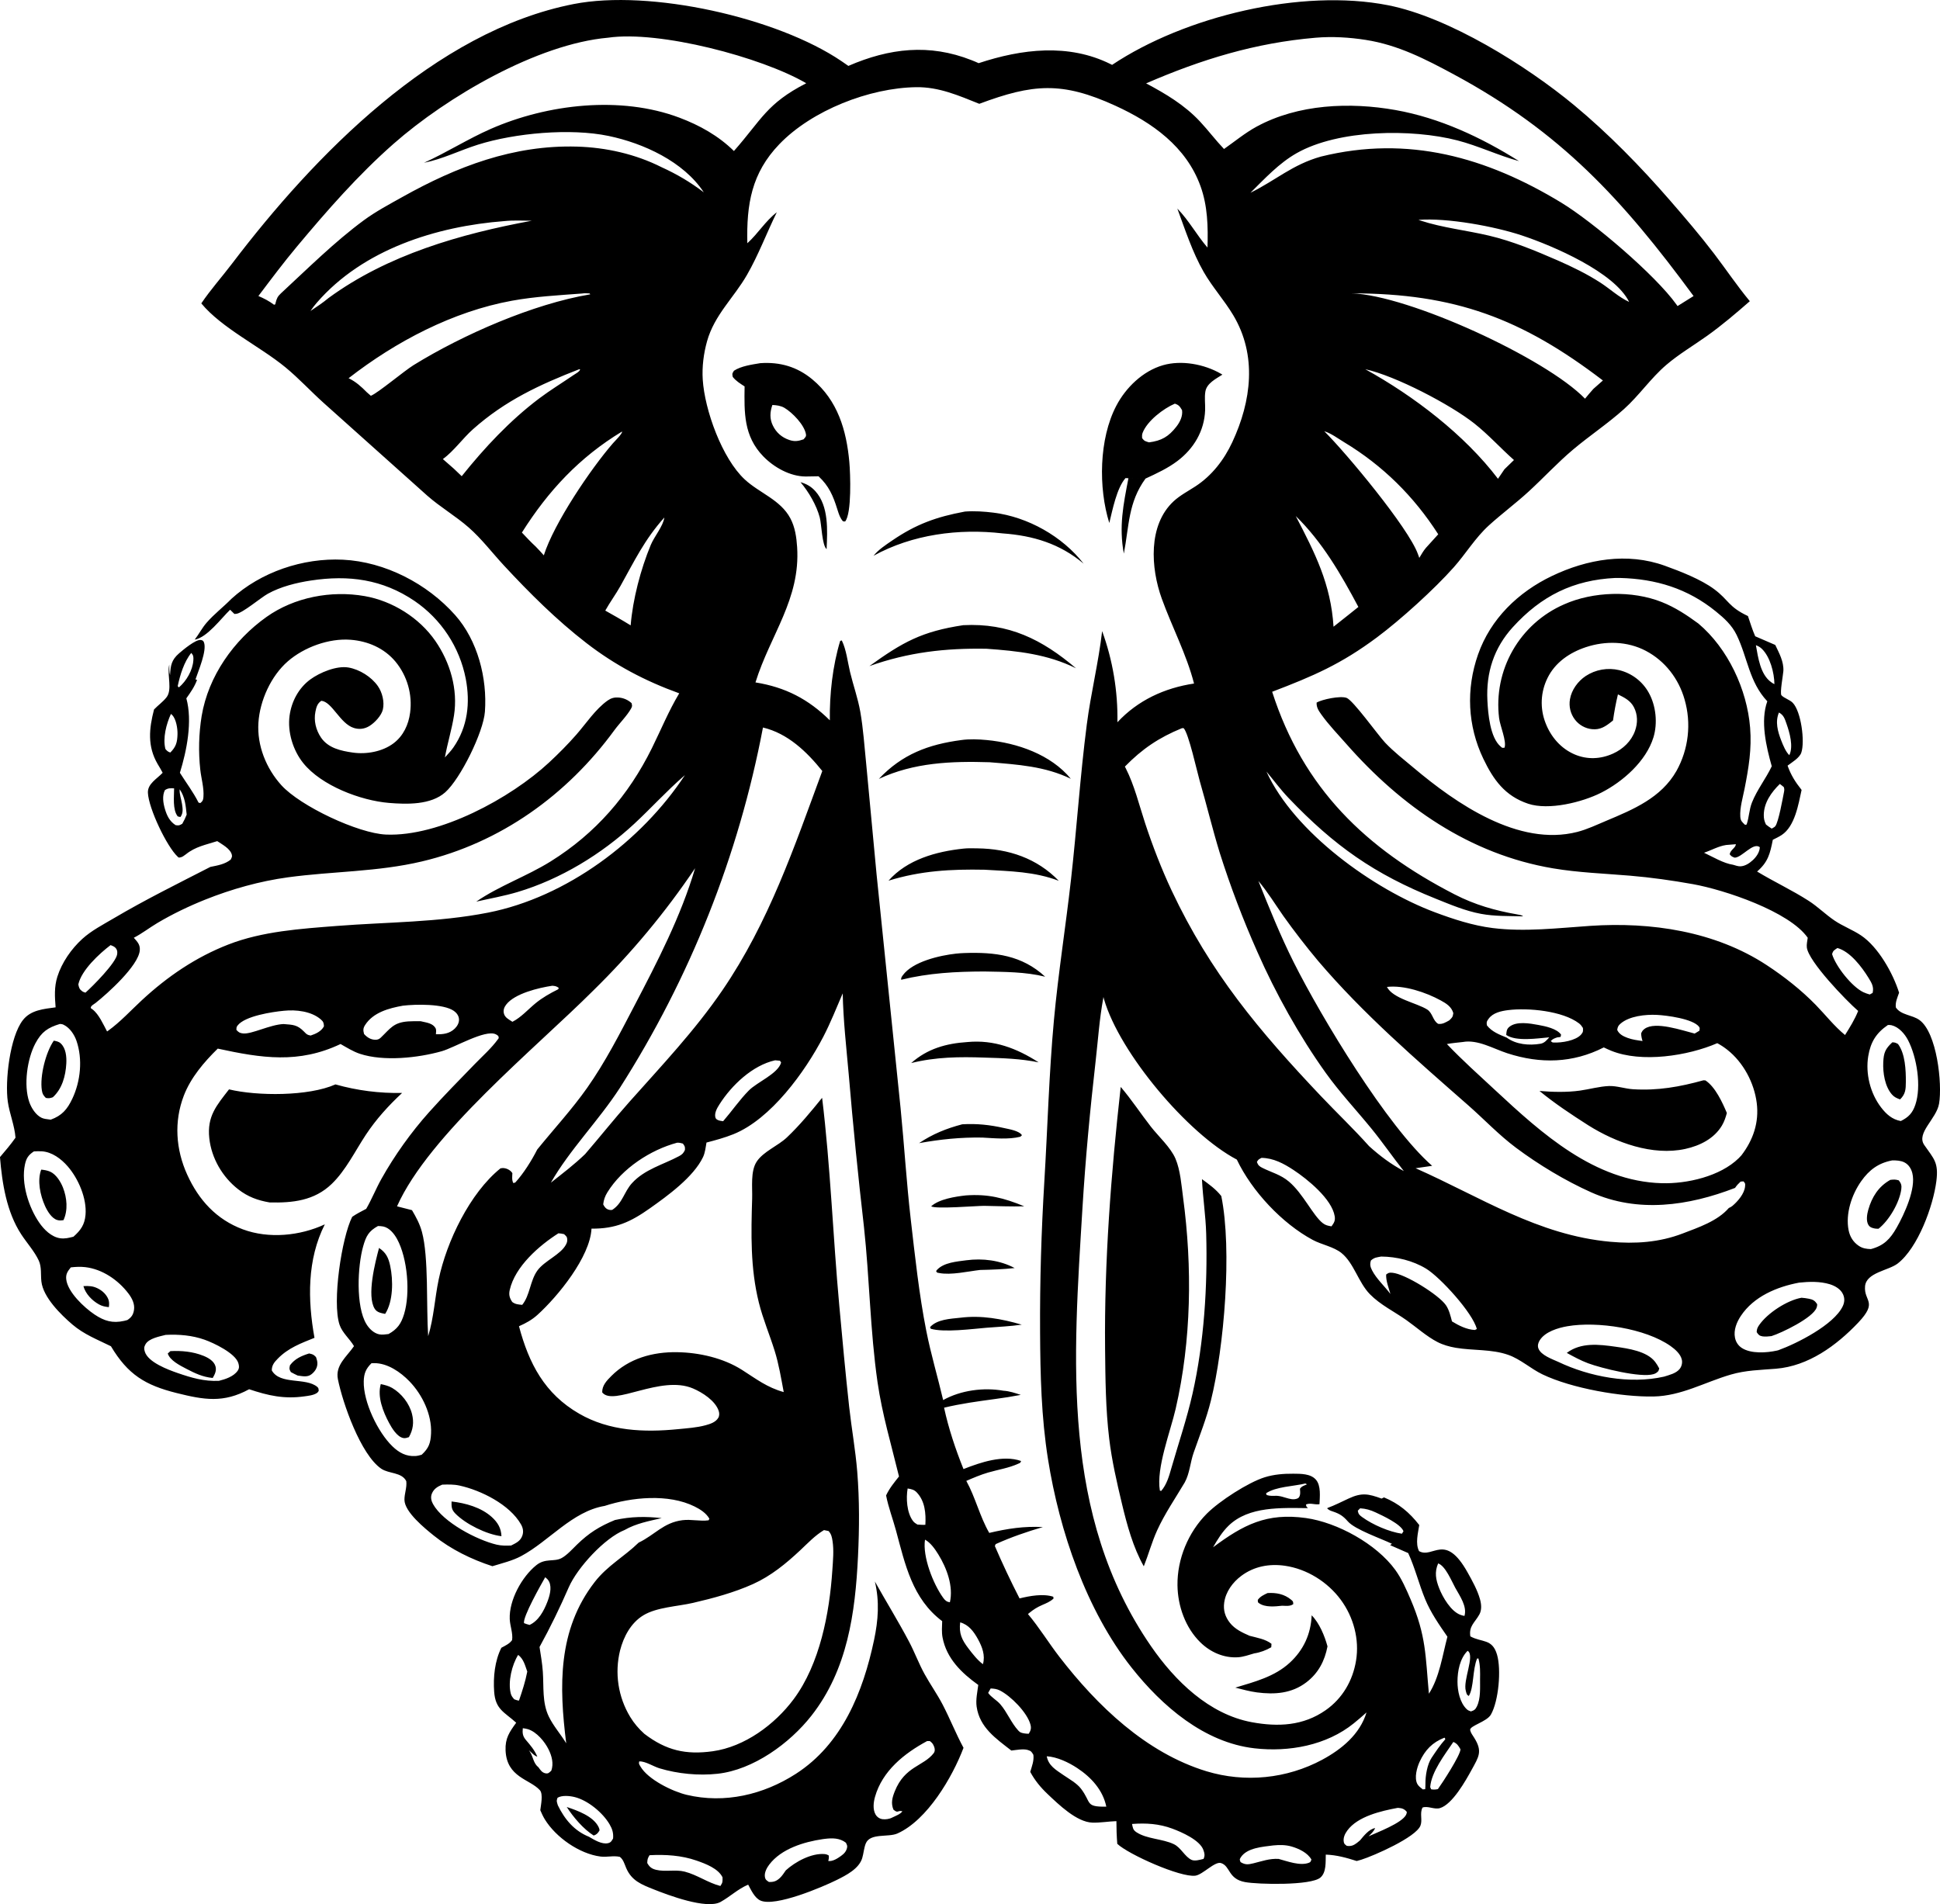 <?xml version="1.0" encoding="UTF-8" standalone="no"?>
<svg
   width="777.366"
   height="763.124"
   version="1.1"
   id="svg3"
   sodipodi:docname="octophant.svg"
   inkscape:version="1.4 (e7c3feb1, 2024-10-09)"
   xmlns:inkscape="http://www.inkscape.org/namespaces/inkscape"
   xmlns:sodipodi="http://sodipodi.sourceforge.net/DTD/sodipodi-0.dtd"
   xmlns="http://www.w3.org/2000/svg"
   xmlns:svg="http://www.w3.org/2000/svg">
  <sodipodi:namedview
     id="namedview3"
     pagecolor="#ffffff"
     bordercolor="#666666"
     borderopacity="1.0"
     inkscape:showpageshadow="2"
     inkscape:pageopacity="0.0"
     inkscape:pagecheckerboard="0"
     inkscape:deskcolor="#d1d1d1"
     inkscape:zoom="0.98535156"
     inkscape:cx="391.73835"
     inkscape:cy="357.74034"
     inkscape:window-width="1696"
     inkscape:window-height="1186"
     inkscape:window-x="0"
     inkscape:window-y="25"
     inkscape:window-maximized="0"
     inkscape:current-layer="svg3" />
  <defs
     id="defs1">
    <path
       id="path-0"
       style="fill:none"
       d="m 104.311,405.488 c 0,-24.489 0.393,-40.684 0.393,-56.817 6.17,-28.677 17.443,-51.606 27.175,-75.029 13.012,-24.928 25.336,-42.288 40.772,-59.045 11.654,-16.054 20.901,-26.708 29.145,-38.225 14.546,-14.983 34.838,-24.661 48.631,-36.012 35.805,-20.181 53.311,-25.461 75.619,-30.131 23.536,-5.535 60.056,-14.593 80.352,-14.593 22.049,-3.509 30.843,1.735 48.919,1.735 24.647,0 58.784,10.851 77.456,20.187 24.085,16.148 15.635,20.682 36.477,32.031 l 38.136,6.536 c 5.013,10.072 -30.251,16.155 -29.222,27.22" />
    <path
       id="path-1"
       style="fill:none"
       d="m 78.11,542.062 c 0,-441.607 417.277,-465.631 434.699,-465.631 16.254,0 428.625,25.65 428.625,481.288" />
    <path
       id="path-2"
       style="fill:none"
       d="m 195.15,834.381 c 34.644,58.293 54.103,85.582 78.272,115.772 5.628,5.629 9.676,7.531 14.296,9.828 5.587,4.452 13.7,5.405 19.003,5.405 6.775,3.09 15.194,4.998 20.778,4.998 8.439,2.239 16.909,2.333 23.979,2.333 l 2.583,0.646 c 3.844,0 8.154,-0.087 11.585,-0.087" />
    <path
       id="path-3"
       style="fill:none"
       d="M 196.175,1021.844 C 136.765,979.109 129.53,979.976 70.344,896.564" />
  </defs>
  <path
     fill="#3c3b3c"
     d="m 509.492,658.799 -0.093,1.37 c -2.096,1.213 -4.425,2.097 -6.831,2.457 -2.085,0.606 -4.365,1.422 -6.538,1.556 -5.658,0.349 -11.044,-2.059 -15.034,-5.971 -6.012,-5.894 -9.071,-14.569 -9.174,-22.885 -0.132,-10.55 4.317,-21.225 11.74,-28.686 5.029,-5.053 16.553,-12.514 23.211,-14.595 3.685,-1.151 7.578,-1.459 11.421,-1.43 2.976,0.021 6.973,-0.046 9.092,2.383 2.12,2.43 1.551,6.857 1.446,9.823 -0.169,0.02 -0.338,0.051 -0.508,0.061 -1.783,0.109 -3.255,-0.644 -4.923,0.078 0.241,1.04 0.011,0.546 0.757,1.451 -10.524,-0.081 -23.647,-0.856 -31.766,7.048 -2.565,2.497 -4.435,5.562 -6.208,8.642 12.14,-9.037 21.488,-13.917 37.195,-11.722 12.596,1.761 28.26,10.38 35.811,20.772 2.569,3.535 4.44,7.837 6.154,11.836 6.298,14.69 5.924,22.668 7.326,37.799 4.226,-6.53 5.426,-15.333 7.419,-22.843 -3.329,-4.834 -6.664,-9.584 -8.918,-15.041 -2.51,-6.077 -4.037,-12.491 -6.796,-18.482 l -7.248,-3.178 0.733,-0.544 c -4.373,-2.127 -14.734,-5.65 -17.653,-8.957 -1.84,-2.084 -3.137,-2.994 -5.816,-3.915 -1.131,-0.389 -1.583,-0.473 -2.477,-1.289 l 0.12,-0.186 c 2.915,-1.084 5.625,-2.464 8.437,-3.777 5.326,-2.486 7.956,-1.913 13.242,0.008 l 0.967,-0.477 c 5.969,2.493 10.159,5.99 14.123,11.077 -0.493,3.237 -1.64,7.418 -0.07,10.462 5.592,3.15 10.38,-7.691 19.454,8.557 1.867,3.344 3.927,7.023 4.96,10.733 0.547,1.961 0.766,4.265 -0.267,6.113 -1.816,3.251 -4.258,4.637 -3.604,8.751 4.635,2.558 8.782,0.798 10.694,7.327 1.755,5.993 0.65,18.584 -2.454,24.023 -1.677,2.941 -8.7,4.505 -8.308,6.248 0.253,1.127 0.984,2.042 1.59,3.005 3.457,5.488 1.882,7.614 -1.004,12.882 -2.364,4.315 -7.696,13.851 -12.687,15.345 -2.286,0.684 -4.894,-1.023 -6.996,-0.212 -1.212,2.352 0.075,4.927 -0.818,7.219 -1.837,4.721 -18.716,12.107 -23.713,13.674 -0.609,0.191 -1.222,0.365 -1.84,0.522 -4.164,-1.315 -7.987,-2.402 -12.391,-2.564 -0.099,2.936 0.285,7.101 -2.145,9.194 -3.788,3.263 -25.01,2.782 -30.212,1.816 -6.882,-1.277 -5.812,-6.406 -9.619,-7.622 -2.483,-0.793 -7.313,4.656 -10.291,5.055 -5.948,0.796 -26.87,-8.559 -31.282,-12.768 -0.239,-3.025 -0.355,-6.054 -0.347,-9.088 -3.164,0.098 -6.524,0.699 -9.647,0.593 -6.273,-0.214 -13.502,-7.275 -17.833,-11.365 -2.853,-2.695 -5.178,-5.491 -7.046,-8.968 0.657,-2.236 1.577,-4.499 1.255,-6.848 -0.708,-1.177 -0.834,-1.505 -2.225,-1.931 -1.824,-0.559 -4.693,0.022 -6.595,0.231 -6.155,-4.794 -12.72,-9.226 -13.914,-17.584 -0.404,-2.824 0.299,-5.896 0.654,-8.708 -6.668,-4.786 -12.713,-10.571 -14.316,-19.045 -0.397,-2.095 -0.212,-4.395 -0.147,-6.524 -11.988,-9.024 -14.818,-22.699 -18.508,-36.333 -1.263,-4.665 -3.052,-9.312 -3.966,-14.047 1.358,-2.905 3.2,-5.116 5.174,-7.603 -3.058,-12.599 -6.748,-24.943 -8.604,-37.808 -2.962,-20.526 -3.19,-41.607 -5.443,-62.262 -2.345,-20.323 -4.376,-40.677 -6.095,-61.062 -0.96,-10.83 -2.187,-21.594 -2.415,-32.476 -2.507,5.8 -4.869,11.796 -7.782,17.4 -7.303,14.049 -21.009,32.997 -36.003,39.036 -3.433,1.384 -7.22,2.424 -10.802,3.348 -0.323,1.878 -0.558,4.103 -1.382,5.828 -3.829,8.025 -14.26,15.552 -21.304,20.537 -7.732,5.472 -13.726,8.234 -23.386,8.136 -0.567,11.349 -13.467,27.135 -21.632,34.54 -2.244,2.035 -4.678,3.363 -7.43,4.573 3.985,14.938 10.241,27.039 24.139,35.06 12.097,6.981 25.988,7.538 39.532,6.194 3.674,-0.365 7.533,-0.602 11.104,-1.574 1.874,-0.51 4.097,-1.22 5.109,-3.014 0.459,-0.815 0.441,-1.853 0.15,-2.727 -1.364,-4.097 -6.506,-7.385 -10.323,-9.011 -12.963,-5.522 -31.89,7.367 -36.364,1.579 -0.049,-2.761 1.784,-4.674 3.637,-6.536 7.052,-7.081 16.595,-9.716 26.375,-9.569 8.847,0.133 18.536,2.331 26.061,7.125 5.752,3.665 9.953,6.989 16.667,8.865 -1.036,-5.515 -1.952,-11.127 -3.618,-16.492 -2.008,-6.47 -4.71,-12.793 -6.345,-19.368 -3.442,-13.852 -3.118,-27.65 -2.686,-41.774 0.135,-4.422 -0.711,-10.825 1.783,-14.674 2.652,-4.095 8.547,-6.344 12.134,-9.747 5.16,-4.895 9.642,-10.358 14.115,-15.87 3.36,27.559 4.336,55.434 6.865,83.079 1.242,13.581 2.48,27.215 3.977,40.768 0.959,8.683 2.54,17.354 3.238,26.05 0.912,11.355 0.846,22.536 0.297,33.897 -1.096,22.637 -4.188,45.385 -18.667,63.833 -8.693,11.076 -23.276,21.689 -37.598,23.261 -7.599,0.834 -15.957,0.026 -23.273,-2.182 -2.449,-0.739 -5.611,-2.856 -8.117,-2.788 -0.289,0.986 -0.003,1.202 0.487,2.056 2.978,5.192 12.797,9.997 18.494,11.354 15.238,3.629 30.795,-0.046 43.806,-8.431 18.517,-11.935 26.911,-32.829 31.299,-53.589 1.686,-7.978 2.233,-15.461 0.331,-23.469 4.499,8.037 9.42,16.005 13.71,24.131 2.231,4.224 3.88,8.743 6.184,12.929 2.284,4.148 5.056,8.041 7.244,12.235 2.975,5.704 5.309,11.686 8.384,17.357 -4.452,11.749 -14.497,28.969 -26.489,34.332 -3.662,1.637 -10.923,-0.275 -12.671,3.985 -0.753,1.835 -0.859,3.993 -1.437,5.897 -1.298,4.276 -6.466,6.891 -10.232,8.76 -5.56,2.76 -24.653,10.924 -30.574,8.221 -2.324,-1.062 -3.729,-4.235 -4.89,-6.367 -4.244,1.844 -7.133,4.744 -11.034,6.924 -5.635,3.149 -21.197,-2.786 -26.776,-5.006 -4.93,-1.963 -8.875,-3.459 -11.069,-8.567 -0.675,-1.572 -1.135,-3.437 -2.559,-4.487 -2.626,-0.572 -5.13,0.214 -7.757,-0.123 -8.431,-1.082 -17.875,-7.7 -22.288,-14.9 -0.713,-1.164 -1.272,-2.413 -1.816,-3.662 0.216,-1.939 1.231,-6.472 -0.161,-8.019 -4.025,-4.474 -13.314,-5.076 -13.751,-15.986 -0.194,-4.829 1.545,-7.319 4.26,-11.06 -4.788,-4.313 -8.328,-5.312 -8.83,-12.424 -0.412,-5.831 0.236,-12.378 2.888,-17.616 1.567,-0.859 3.256,-1.582 4.304,-3.082 0.39,-2.785 -0.839,-5.623 -0.951,-8.423 -0.302,-7.505 4.808,-16.905 10.66,-21.597 3.658,-2.932 7.099,-1.187 10.16,-2.86 2.125,-1.162 4.347,-3.653 6.077,-5.337 4.822,-4.695 9.026,-7.335 15.253,-9.894 6.412,-1.418 12.228,-1.492 18.745,-0.762 -5.149,1.183 -10.223,2.116 -14.874,4.761 -8.023,3.19 -18.952,15.135 -22.373,22.972 -3.628,8.311 -7.334,15.944 -11.704,23.906 0.511,3.273 1.076,6.581 1.314,9.888 0.435,6.063 -0.321,12.385 2.404,18.011 1.878,3.877 4.769,7.042 6.972,10.708 -2.87,-22.821 -3.47,-45.477 11.441,-64.68 5.102,-6.57 11.822,-10.123 17.583,-15.747 6.4,-3.051 9.949,-8.037 17.547,-8.991 3.557,-0.446 7.038,0.53 10.493,0.043 l 0.298,-0.643 c -1.278,-2.25 -3.63,-3.753 -5.902,-4.881 -10.525,-5.228 -25.264,-3.746 -36.057,-0.243 -13.02,2.179 -22.273,14.135 -33.485,20.125 -3.482,1.861 -7.722,2.869 -11.494,4.038 -8.332,-2.706 -16.636,-6.746 -23.479,-12.264 -3.529,-2.845 -11.722,-9.455 -11.766,-14.329 -0.023,-2.563 1.027,-4.846 0.735,-7.485 -1.808,-3.656 -6.96,-2.893 -10.046,-5.004 -8.221,-5.624 -15.461,-26.347 -17.357,-35.868 -1.117,-5.613 3.572,-9.041 6.453,-13.244 -1.715,-2.934 -4.71,-5.344 -5.794,-8.584 -3.031,-9.057 0.851,-34.902 5.07,-43.242 1.777,-1.234 3.708,-2.194 5.617,-3.205 2.231,-3.85 3.899,-8.072 6.083,-11.975 5.256,-9.395 11.921,-18.723 19.09,-26.742 5.89,-6.589 12.142,-12.925 18.299,-19.268 3.126,-3.22 6.741,-6.401 9.363,-10.048 0.418,-0.582 0.279,-0.251 0.124,-1.185 -0.435,-0.383 -0.481,-0.469 -1.077,-0.75 -4.223,-1.998 -16.579,5.377 -21.614,6.804 -9.498,2.693 -23.293,4.183 -32.808,1.032 -2.711,-0.898 -5.265,-2.515 -7.742,-3.917 -16.821,7.972 -31.598,5.67 -49.204,1.843 -5.469,5.353 -10.819,11.616 -13.593,18.839 -4.002,10.422 -3.23,21.567 1.348,31.663 4.61,10.167 11.712,17.986 22.319,21.931 10.39,3.865 22.907,2.611 32.827,-2.004 -7.132,14.127 -6.884,30.254 -4.14,45.473 -5.415,2.181 -10.492,4.042 -14.686,8.328 -1.402,1.431 -2.417,2.625 -2.426,4.726 3.321,5.924 13.676,2.701 18.265,6.645 0.578,0.497 0.457,0.868 0.545,1.565 -0.271,0.4 -0.37,0.615 -0.824,0.908 -1.355,0.872 -3.368,1.07 -4.943,1.291 -8.09,1.137 -14.447,-0.285 -22.115,-2.856 -10.285,5.6 -18.006,4.281 -29.049,1.522 -12.619,-3.153 -19.53,-7.387 -26.331,-18.753 -5.484,-2.715 -10.76,-4.705 -15.476,-8.734 -4.609,-3.937 -11.667,-10.881 -12.39,-17.196 -0.319,-2.785 0.152,-5.774 -1.044,-8.389 -1.656,-3.624 -4.842,-7.163 -7.04,-10.535 -5.87,-9.006 -7.648,-20.421 -8.511,-30.95 2.172,-2.533 4.293,-5.046 6.224,-7.771 -0.382,-4.983 -2.368,-9.491 -3.078,-14.384 -1.201,-8.277 0.809,-26.062 6.049,-32.764 3.178,-4.064 8.352,-4.442 13.098,-5.096 -0.332,-4.222 -0.594,-8.163 0.702,-12.282 1.783,-5.665 5.6,-11.147 9.972,-15.132 3.683,-3.356 8.353,-5.753 12.62,-8.273 12.655,-7.473 25.66,-13.889 38.725,-20.596 2.846,-0.577 5.876,-1.064 8.165,-2.951 0.329,-0.768 0.647,-1.073 0.427,-1.932 -0.634,-2.473 -3.852,-4.092 -5.845,-5.449 -4.626,1.498 -8.706,2.167 -12.594,5.307 -0.772,0.557 -1.345,1.079 -2.307,1.236 -0.558,0.091 -0.524,0.085 -0.952,-0.31 -4.314,-3.986 -11.65,-19.3 -11.929,-25.616 -0.159,-3.621 3.669,-5.601 5.912,-8.014 -0.601,-1.198 -1.322,-2.317 -1.998,-3.474 -4.176,-7.156 -3.458,-14.197 -1.456,-21.893 1.587,-1.668 3.574,-3.055 4.995,-4.865 2.377,-3.027 0.275,-8.755 1.014,-12.64 l 0.103,-0.515 c 0.004,1.462 -0.097,2.84 0.306,4.256 0.228,-3.873 0.53,-6.064 3.609,-8.733 1.611,-1.396 6.631,-5.602 8.666,-5.356 0.668,0.08 1.041,0.289 1.292,0.915 1.325,3.309 -2.309,11.619 -3.376,14.888 l 0.633,0.189 c -1.029,2.778 -2.599,5.006 -4.3,7.398 2.525,9.167 0.168,20.956 -2.581,29.84 2.558,4.061 5.288,7.618 7.473,11.946 l 0.696,0.195 c 0.985,-0.776 1.161,-1.179 1.263,-2.45 0.287,-3.595 -0.873,-7.372 -1.263,-10.937 -0.392,-3.579 -0.543,-7.167 -0.452,-10.766 0.091,-3.599 0.424,-7.176 0.997,-10.73 2.674,-15.998 12.862,-30.4 25.994,-39.725 11.15,-7.917 25.917,-10.695 39.325,-8.351 11.124,1.944 21.894,8.664 28.326,17.979 5.957,8.625 9.108,19.392 7.471,29.86 -0.881,5.631 -2.637,11.173 -3.639,16.814 1.193,-1.291 2.435,-2.598 3.437,-4.045 5.71,-8.243 6.755,-17.788 4.916,-27.475 -0.153,-0.783 -0.324,-1.561 -0.514,-2.336 -0.19,-0.775 -0.399,-1.544 -0.627,-2.308 -0.228,-0.765 -0.474,-1.523 -0.739,-2.275 -0.265,-0.753 -0.548,-1.498 -0.849,-2.237 -0.301,-0.738 -0.619,-1.469 -0.956,-2.192 -0.337,-0.723 -0.691,-1.437 -1.062,-2.143 -0.372,-0.706 -0.761,-1.402 -1.166,-2.089 -0.405,-0.687 -0.827,-1.363 -1.265,-2.03 -0.439,-0.666 -0.893,-1.321 -1.363,-1.965 -0.47,-0.644 -0.956,-1.276 -1.457,-1.897 -0.501,-0.621 -1.017,-1.229 -1.548,-1.824 -0.531,-0.595 -1.075,-1.177 -1.634,-1.746 -0.559,-0.569 -1.132,-1.124 -1.718,-1.665 -0.586,-0.541 -1.185,-1.067 -1.797,-1.579 -0.611,-0.511 -1.235,-1.008 -1.871,-1.489 -0.636,-0.481 -1.283,-0.947 -1.942,-1.397 -12.859,-8.717 -26.419,-10.505 -41.561,-8.2 -5.804,0.883 -12.11,2.448 -17.264,5.313 -2.859,1.59 -10.089,7.749 -12.636,8.036 -0.248,0.028 -0.498,0.027 -0.747,0.04 l -1.707,-1.68 c -3.611,3.472 -9.201,11.123 -14.207,11.992 l 14.676,-16.326 c 11.854,-10.82 28.731,-16.499 44.709,-15.721 16.912,0.824 33.779,9.6 44.963,22.17 9.059,10.183 12.93,25.331 11.953,38.736 -0.601,8.25 -9.832,26.934 -15.907,32.321 -5.748,5.098 -15.364,4.846 -22.601,4.24 -11.309,-0.947 -27.022,-6.908 -34.292,-15.962 -4.111,-5.119 -6.364,-12.455 -5.473,-18.992 0.776,-5.696 3.629,-11.085 8.3,-14.518 3.782,-2.779 10.559,-5.617 15.311,-4.786 4.462,0.781 9.164,3.735 11.748,7.416 1.779,2.533 2.727,6.331 2.029,9.392 -0.563,2.469 -3.315,5.373 -5.438,6.661 -1.913,1.16 -4.024,1.428 -6.165,0.764 -5.566,-1.724 -8.7,-10.466 -13.051,-10.899 -1.615,1.071 -1.996,2.506 -2.374,4.362 -0.728,3.588 0.178,7.346 2.238,10.374 2.887,4.243 7.981,5.331 12.713,6.015 5.455,0.788 11.883,-0.35 16.354,-3.723 3.924,-2.961 6.003,-7.453 6.632,-12.251 0.06,-0.451 0.108,-0.904 0.144,-1.358 0.037,-0.455 0.062,-0.91 0.075,-1.365 0.013,-0.455 0.015,-0.911 0.005,-1.366 -0.011,-0.455 -0.033,-0.91 -0.066,-1.364 -0.033,-0.455 -0.078,-0.908 -0.134,-1.36 -0.057,-0.452 -0.125,-0.902 -0.205,-1.35 -0.079,-0.449 -0.17,-0.895 -0.273,-1.339 -0.103,-0.444 -0.216,-0.885 -0.341,-1.323 -0.125,-0.438 -0.262,-0.872 -0.409,-1.303 -0.147,-0.431 -0.306,-0.858 -0.475,-1.281 -0.169,-0.423 -0.348,-0.842 -0.539,-1.255 -0.191,-0.414 -0.392,-0.823 -0.603,-1.226 -0.212,-0.403 -0.434,-0.801 -0.665,-1.194 -0.232,-0.392 -0.474,-0.778 -0.726,-1.157 -0.251,-0.38 -0.512,-0.753 -0.783,-1.119 -0.271,-0.367 -0.551,-0.726 -0.84,-1.078 -4.517,-5.437 -11.099,-8.272 -18.043,-8.796 -8.65,-0.652 -18.585,2.964 -25.101,8.623 -6.775,5.884 -11.238,15.753 -11.808,24.659 -0.584,9.128 3.119,18.289 9.196,25.004 7.594,8.391 30.79,19.317 41.948,19.785 21.388,0.897 49.903,-14.547 65.327,-28.882 3.777,-3.511 7.494,-7.249 10.893,-11.126 3.922,-4.472 7.724,-10.308 12.614,-13.739 1.314,-0.922 2.626,-1.293 4.241,-1.182 2.026,0.138 3.812,0.893 5.303,2.247 0.232,0.971 0.352,1.192 -0.158,2.116 -1.623,2.934 -4.683,5.941 -6.719,8.729 -18.949,25.951 -45.651,45.152 -77.088,52.595 -17.867,4.23 -35.657,3.924 -53.67,6.367 -11.281,1.53 -22.688,4.735 -33.261,8.971 -6.493,2.6 -13.12,5.782 -19.137,9.361 -3.172,1.888 -6.136,4.207 -9.409,5.899 1.433,1.644 2.602,2.745 2.384,5.09 -0.571,6.147 -12.902,17.241 -17.707,21.04 -0.703,0.556 -2.076,1.167 -1.916,2.083 0.235,0.168 0.476,0.328 0.705,0.503 2.526,1.932 4.321,6.048 5.815,8.837 0.15,-0.105 0.303,-0.208 0.452,-0.316 4.824,-3.465 9.123,-8.171 13.5,-12.224 10.269,-9.509 21.578,-17.225 34.66,-22.315 13.652,-5.313 28.99,-6.304 43.472,-7.437 20.216,-1.581 40.57,-1.403 60.554,-5.328 31.422,-6.171 61.488,-28.641 78.901,-55.1 l -0.385,0.329 c -6.916,5.99 -13.192,12.935 -19.919,19.173 -13.151,12.193 -29.533,22.187 -46.737,27.327 -5.423,1.621 -11.058,2.6 -16.576,3.859 9.287,-6.382 20.195,-10.117 29.828,-16.121 17.993,-11.215 31.211,-26.475 40.55,-45.364 3.608,-7.298 6.764,-15.021 10.965,-21.999 -13.613,-4.924 -25.684,-11.253 -37.171,-20.129 -11.99,-9.263 -22.83,-20.058 -33.116,-31.157 -4.673,-5.043 -8.879,-10.624 -14.059,-15.169 -5.254,-4.611 -11.395,-8.157 -16.645,-12.789 l -41.544,-37.187 c -5.155,-4.637 -9.883,-9.794 -15.234,-14.202 -10.232,-8.43 -25.48,-15.667 -33.739,-25.641 3.736,-5.536 8.235,-10.558 12.276,-15.876 32.982,-43.405 81.303,-93.176 136.893,-104.085 30.648,-6.014 81.597,5.376 107.405,22.912 0.908,0.618 1.812,1.243 2.711,1.874 16.41,-7.114 32.42,-8.987 49.354,-2.301 0.963,0.371 1.912,0.773 2.848,1.206 17.213,-5.697 35.988,-8.024 52.864,0.373 l 0.605,0.308 C 474.873,6.479 521.589,-4.719 556.217,2.1 c 24.298,4.785 55.38,24.183 74.528,40.041 13.713,11.355 26.769,24.748 38.422,38.172 6.036,6.954 12.152,14.094 17.726,21.419 4.799,6.305 9.2,12.871 14.263,18.98 -5.533,4.832 -11.12,9.604 -17.104,13.876 -5.389,3.847 -11.304,7.332 -16.331,11.626 -6.259,5.348 -10.885,12.26 -16.991,17.738 -6.523,5.852 -13.72,10.605 -20.389,16.218 -6.224,5.239 -11.831,11.341 -17.835,16.847 -5.135,4.709 -10.742,8.861 -15.891,13.538 -5.478,4.975 -9.213,11.309 -14.086,16.799 -7.848,8.84 -21.348,21.051 -30.734,28.05 -14.384,10.727 -25.506,15.532 -42.038,21.839 12.437,38.716 37.503,62.879 73.119,81.204 8.045,4.139 16.163,6.475 25.032,8.013 0.475,0.082 2.154,0.323 2.352,0.781 -5.563,-0.152 -11.299,0.027 -16.786,-0.994 -6.32,-1.176 -12.226,-3.693 -18.164,-6.075 -24.606,-9.872 -40.616,-21.122 -59.029,-40.421 -3.182,-3.335 -5.86,-7.005 -8.811,-10.527 11.167,24.429 42.919,47.186 67.47,56.377 7.395,2.769 15.278,5.34 23.14,6.324 12.949,1.622 26.221,0.001 39.158,-0.869 24.303,-1.636 50.006,2.154 70.691,15.735 6.998,4.594 13.837,9.974 19.679,15.972 3.882,3.986 7.392,8.518 11.706,12.039 1.926,-3.089 3.919,-6.252 5.252,-9.654 -4.862,-4.212 -19.87,-19.792 -20.56,-25.426 -0.144,-1.176 0.191,-2.719 0.357,-3.899 -7.358,-10.56 -33.431,-19.236 -45.992,-21.486 -8.314,-1.488 -16.796,-2.688 -25.212,-3.396 -10.281,-0.864 -20.715,-1.226 -30.893,-2.946 -33.352,-5.637 -60.78,-24.819 -82.721,-49.778 -3.379,-3.843 -7.13,-7.723 -10.092,-11.882 -1.059,-1.487 -2.015,-2.92 -1.869,-4.781 2.29,-1.286 9.415,-2.781 11.968,-1.884 2.637,0.926 12.563,14.881 15.483,17.968 3.466,3.664 7.576,6.837 11.433,10.082 16.944,14.259 41.969,31.722 65.555,25.682 3.968,-1.016 7.834,-2.873 11.606,-4.456 10.886,-4.567 22.01,-9.208 28.138,-19.978 0.299,-0.539 0.586,-1.085 0.859,-1.638 0.273,-0.553 0.532,-1.113 0.777,-1.678 0.245,-0.566 0.476,-1.138 0.693,-1.715 0.217,-0.577 0.419,-1.159 0.608,-1.746 0.188,-0.587 0.362,-1.179 0.521,-1.775 0.159,-0.596 0.303,-1.195 0.433,-1.798 0.129,-0.603 0.244,-1.208 0.344,-1.817 0.099,-0.609 0.184,-1.219 0.254,-1.832 0.069,-0.613 0.124,-1.227 0.163,-1.842 0.039,-0.615 0.064,-1.231 0.073,-1.848 0.009,-0.617 0.002,-1.233 -0.019,-1.849 -0.021,-0.617 -0.058,-1.232 -0.11,-1.846 -0.051,-0.615 -0.118,-1.228 -0.2,-1.839 -0.082,-0.611 -0.179,-1.22 -0.291,-1.826 -0.112,-0.607 -0.239,-1.21 -0.381,-1.81 -0.141,-0.6 -0.298,-1.196 -0.469,-1.789 -2.363,-8.319 -7.836,-15.456 -15.548,-19.502 -7.395,-3.879 -16.165,-4.055 -23.996,-1.463 -6.475,2.143 -12.318,6.107 -15.39,12.381 -0.171,0.346 -0.334,0.696 -0.487,1.051 -0.153,0.355 -0.297,0.713 -0.432,1.076 -0.135,0.362 -0.26,0.727 -0.376,1.096 -0.115,0.369 -0.221,0.74 -0.317,1.114 -0.097,0.375 -0.183,0.751 -0.26,1.13 -0.077,0.379 -0.144,0.759 -0.201,1.141 -0.057,0.382 -0.103,0.765 -0.14,1.15 -0.037,0.385 -0.064,0.77 -0.081,1.156 -0.017,0.386 -0.024,0.772 -0.021,1.159 0.003,0.386 0.017,0.772 0.04,1.158 0.023,0.385 0.056,0.77 0.099,1.154 0.043,0.384 0.097,0.767 0.16,1.148 0.063,0.381 0.136,0.761 0.219,1.138 0.083,0.377 0.175,0.752 0.278,1.125 0.102,0.373 0.214,0.742 0.336,1.109 0.121,0.367 0.252,0.73 0.393,1.09 2.123,5.554 6.141,10.246 11.663,12.611 5.029,2.153 10.415,1.907 15.374,-0.325 3.996,-1.798 7.341,-4.955 8.831,-9.134 1.111,-3.116 1.092,-6.415 -0.419,-9.396 -1.376,-2.713 -3.816,-3.915 -6.432,-5.208 -0.843,3.476 -1.466,6.915 -1.974,10.456 l -0.572,0.463 c -2.449,1.952 -4.581,3.37 -7.844,3.028 -0.333,-0.034 -0.662,-0.085 -0.989,-0.152 -0.327,-0.067 -0.65,-0.151 -0.969,-0.251 -0.319,-0.1 -0.632,-0.216 -0.939,-0.348 -0.307,-0.131 -0.606,-0.278 -0.898,-0.441 -0.292,-0.162 -0.575,-0.339 -0.849,-0.53 -0.274,-0.191 -0.538,-0.395 -0.791,-0.613 -0.253,-0.218 -0.495,-0.448 -0.725,-0.69 -0.23,-0.242 -0.447,-0.495 -0.651,-0.76 -0.223,-0.287 -0.43,-0.585 -0.621,-0.893 -0.191,-0.309 -0.366,-0.627 -0.524,-0.954 -0.158,-0.327 -0.299,-0.661 -0.422,-1.003 -0.123,-0.341 -0.228,-0.688 -0.315,-1.041 -0.087,-0.353 -0.155,-0.709 -0.204,-1.069 -0.05,-0.359 -0.081,-0.721 -0.092,-1.084 -0.012,-0.363 -0.005,-0.725 0.021,-1.087 0.026,-0.363 0.071,-0.723 0.135,-1.08 0.643,-3.775 3.182,-7.228 6.334,-9.323 0.487,-0.319 0.989,-0.613 1.506,-0.881 0.517,-0.268 1.046,-0.509 1.587,-0.723 0.541,-0.214 1.092,-0.4 1.653,-0.559 0.56,-0.158 1.127,-0.287 1.7,-0.388 0.574,-0.101 1.151,-0.172 1.732,-0.213 0.581,-0.042 1.162,-0.054 1.744,-0.037 0.582,0.017 1.161,0.064 1.738,0.14 0.577,0.076 1.149,0.181 1.716,0.316 0.31,0.076 0.618,0.16 0.925,0.251 0.306,0.092 0.609,0.192 0.91,0.299 0.301,0.107 0.599,0.222 0.894,0.344 0.295,0.123 0.586,0.254 0.875,0.391 0.288,0.138 0.573,0.283 0.854,0.435 0.281,0.153 0.557,0.312 0.83,0.479 0.273,0.167 0.541,0.34 0.804,0.52 0.264,0.181 0.523,0.368 0.777,0.562 0.254,0.193 0.503,0.393 0.746,0.6 0.244,0.207 0.482,0.42 0.715,0.639 0.233,0.219 0.459,0.443 0.68,0.674 0.221,0.231 0.437,0.467 0.646,0.708 0.209,0.242 0.411,0.489 0.607,0.741 0.197,0.252 0.386,0.509 0.569,0.771 0.183,0.262 0.359,0.528 0.528,0.799 0.169,0.271 0.332,0.547 0.487,0.826 2.914,5.184 3.627,12.236 1.888,17.91 -2.926,9.544 -12.26,17.768 -20.917,22.16 -7.63,3.869 -21.073,7.182 -29.297,4.428 -9.277,-3.106 -13.907,-9.577 -17.949,-18.018 -6.328,-13.215 -6.985,-27.904 -2.121,-41.785 5.004,-14.283 16.087,-24.996 29.617,-31.468 14.091,-6.741 30.181,-9.525 45.191,-4.115 6.264,2.258 14.493,5.453 19.814,9.405 5.966,4.432 5.588,7.019 13.528,10.771 0.927,2.701 1.758,5.496 2.911,8.107 l 8.036,3.475 c 1.568,3.302 3.449,6.655 3.251,10.425 -0.073,1.384 -1.494,8.957 -0.765,9.754 1.065,1.163 3.273,1.747 4.484,2.974 3.402,3.446 4.967,15.584 3.469,20.002 -0.718,2.119 -3.762,3.893 -5.506,5.216 1.345,3.788 3.106,6.568 5.62,9.729 -1.282,5.781 -2.659,14.565 -7.982,18.07 -1.109,0.73 -2.368,1.318 -3.553,1.916 -1.099,5.569 -1.88,8.885 -6.294,12.722 6.781,4.112 13.996,7.451 20.668,11.741 3.662,2.355 6.726,5.437 10.302,7.868 3.365,2.287 7.283,3.723 10.663,5.984 6.907,4.621 12.837,15.19 15.258,22.97 -0.671,1.937 -1.583,3.843 -1.295,5.92 2.109,3.118 6.507,2.899 9.462,5.034 6.976,5.041 9.211,25.479 7.859,33.493 -1.039,6.162 -9.266,11.776 -5.935,16.588 3.854,5.567 5.805,6.936 4.847,14.488 -1.258,9.924 -7.359,26.741 -15.525,33.027 -3.653,2.812 -12.56,3.574 -13.049,9.087 -0.544,6.119 5.327,6.092 -2.75,14.598 -8.763,9.227 -19.98,17.404 -32.959,18.461 -6.22,0.507 -12.058,0.584 -18.101,2.35 -10.472,3.06 -19.82,8.569 -30.964,8.778 -12.735,0.24 -32.798,-3.248 -44.484,-8.863 -4.722,-2.269 -8.756,-6.073 -13.721,-7.821 -6.714,-2.364 -14.124,-1.662 -21.063,-2.844 -2.494,-0.425 -5.074,-1.15 -7.329,-2.317 -4.3,-2.222 -8.404,-5.917 -12.368,-8.727 -4.879,-3.46 -10.47,-6.122 -14.69,-10.434 -4.596,-4.694 -6.386,-12.471 -11.366,-16.487 -3.148,-2.538 -7.939,-3.337 -11.501,-5.249 -12.326,-6.619 -24.434,-19.573 -30.44,-32.203 -19.672,-10.341 -46.924,-42.669 -53.189,-64.182 -0.094,-0.323 -0.178,-0.648 -0.266,-0.972 l -0.075,0.545 c -1.529,8.248 -2.079,16.604 -3.025,24.927 -2.239,19.69 -4.098,39.272 -5.3,59.058 -3.668,60.398 -8.773,123.146 27.491,175.673 9.575,13.868 23.223,27.273 40.392,30.436 10.496,1.934 20.59,1.466 29.567,-4.819 6.739,-4.718 10.856,-11.818 12.177,-19.859 1.405,-8.554 -1,-17.464 -6.124,-24.407 -5.276,-7.149 -13.567,-12.346 -22.381,-13.618 -6.237,-0.899 -12.368,0.229 -17.48,4.052 -3.453,2.582 -6.244,6.369 -6.847,10.719 -0.424,3.061 0.394,5.723 2.308,8.128 2.007,2.521 4.945,3.894 7.839,5.159 2.936,0.794 6.409,1.314 8.812,3.238 z M 82.798,249.554 c -1.843,2.12 -3.09,4.604 -4.788,6.8 l 14.676,-16.326 c -3.23,3.302 -6.835,6.015 -9.888,9.526 z m 425.104,388.895 c 3.472,-0.221 6.722,0.379 9.488,2.689 0.781,0.652 0.775,0.7 0.83,1.742 -1.281,0.957 -2.951,0.67 -4.474,0.648 -2.839,0.307 -6.775,0.732 -9.233,-1.007 -0.651,-0.461 -0.429,-0.431 -0.51,-1.346 1.078,-1.432 2.31,-1.958 3.899,-2.726 z m -384.033,-96.026 c 1.483,0.349 1.706,0.37 2.753,1.453 0.342,1.048 0.666,1.911 0.535,3.038 -0.188,1.623 -1.157,2.938 -2.426,3.899 -1.615,1.224 -3.581,0.695 -5.447,0.462 -0.94,-0.406 -1.832,-0.908 -2.737,-1.387 -0.696,-1.276 -0.646,-1.276 -0.363,-2.712 1.979,-2.654 4.597,-3.786 7.685,-4.753 z m 401.721,104.938 c 3.111,3.133 5.203,8.259 6.345,12.457 -1.115,5.818 -3.656,10.719 -8.442,14.381 -5.93,4.536 -12.762,4.979 -19.865,4.056 -2.926,-0.393 -5.77,-1.189 -8.629,-1.909 7.768,-2.35 15.687,-4.349 21.816,-9.984 5.527,-5.082 8.474,-11.523 8.775,-19.001 z m -43.959,-174.795 c 2.843,2.066 5.546,3.99 7.746,6.774 4.403,21.649 1.145,60.648 -4.178,82.029 -1.788,7.186 -4.465,13.871 -6.901,20.829 -1.367,3.904 -1.573,8.277 -3.563,11.907 -3.738,6.32 -8.027,12.537 -11.065,19.225 -2.124,4.676 -3.451,9.629 -5.344,14.396 -4.279,-7.553 -6.741,-16.638 -8.747,-25.037 -2.051,-8.582 -4.067,-17.341 -5.116,-26.108 -1.432,-11.967 -1.532,-23.986 -1.651,-36.02 -0.347,-34.97 2.38,-70.216 6.263,-104.951 4.33,5.043 7.99,10.67 12.076,15.91 3.058,3.919 7.945,8.32 9.877,12.859 1.957,4.596 2.382,10.64 3.045,15.596 3.725,27.817 3.339,57.232 -2.982,84.641 -2.11,9.151 -7.849,23.735 -6.324,32.766 l 0.526,0.147 c 2.226,-2.566 3.179,-5.978 4.088,-9.181 2.87,-9.97 6.214,-19.781 8.496,-29.912 4.607,-20.457 6.029,-42.997 5.451,-63.962 -0.202,-7.334 -1.353,-14.59 -1.697,-21.908 z m -347.212,-37.971 c 2.169,0.613 4.357,1.145 6.564,1.596 2.208,0.451 4.43,0.82 6.665,1.107 2.235,0.286 4.478,0.489 6.728,0.609 2.251,0.12 4.502,0.157 6.755,0.11 -5.479,5.11 -10.382,10.489 -14.526,16.755 -4.294,6.495 -8.036,14.271 -13.685,19.71 -7.011,6.75 -15.709,7.643 -24.925,7.413 -4.766,-0.823 -8.662,-2.25 -12.51,-5.236 -6.343,-4.922 -10.74,-12.466 -11.615,-20.474 -0.964,-8.825 2.914,-13.156 7.9,-19.598 11.284,2.711 31.854,2.821 42.649,-1.992 z m 307.644,-34.483 c 0.011,-0.057 0.021,-0.114 0.032,-0.171 l -0.155,1.068 z m 252.129,83.169 c 2.143,-1.813 4.814,-4.884 5.062,-7.808 0.096,-1.13 0.141,-1.121 -0.629,-2.017 l -1.158,0.094 c -0.888,0.819 -1.55,1.513 -2.226,2.53 -18.63,7.204 -38.889,10.159 -57.635,1.774 -10.341,-4.626 -21.088,-11.101 -30.166,-17.89 -6.889,-5.152 -12.654,-11.312 -19.081,-16.958 -20.954,-18.408 -42.088,-36.628 -60.228,-57.946 -4.859,-5.81 -9.488,-11.798 -13.886,-17.964 -3.266,-4.662 -6.33,-9.703 -10.011,-14.038 4.368,10.896 8.901,22.107 14.16,32.596 11.134,22.204 37.443,65.813 55.471,81.573 l -6.632,0.964 c 25.961,11.489 48.954,26.84 78.08,29.478 9.87,0.893 19.564,0.262 28.873,-3.302 6.346,-2.43 14.024,-4.988 18.547,-10.232 0.531,-0.249 1.006,-0.471 1.459,-0.854 z m -76.915,-64.981 c 1.583,-0.269 2.51,-1.433 3.52,-2.565 -4.65,0.389 -13.222,1.766 -17.237,-0.95 0.097,-1.333 0.111,-2.334 1.232,-3.254 2.882,-2.364 8.25,-1.385 11.637,-0.764 2.794,0.511 7.409,1.445 9.097,3.884 l -0.186,0.902 c -0.398,0.066 -0.858,0.191 -1.259,0.174 -1.149,0.381 -1.857,0.599 -2.691,1.499 0.831,0.602 0.462,0.536 1.193,0.577 3.095,0.172 8.824,-0.726 10.977,-3.195 0.857,-0.983 0.828,-1.461 0.724,-2.646 -0.462,-0.723 -0.871,-1.303 -1.561,-1.83 -6.556,-5.008 -20.45,-6.322 -28.411,-5.308 -2.759,0.351 -6.071,1.046 -7.805,3.448 -0.828,1.147 -0.882,1.314 -0.705,2.64 1.937,2.566 5.023,3.743 7.909,4.912 3.804,2.801 9.005,3.251 13.566,2.476 z m 65.537,-76.546 c 3.514,1.638 7.828,4.267 11.641,4.817 0.883,0.252 1.991,0.662 2.925,0.625 1.898,-0.076 3.616,-1.225 4.976,-2.474 1.419,-1.303 2.756,-3.217 2.811,-5.198 -2.689,-2.124 -7.144,4.162 -10.079,4.2 -1.074,-0.392 -1.263,-0.487 -1.996,-1.355 0.324,-1.831 2.349,-2.503 2.489,-4.037 l -3.914,0.318 c -3.064,0.458 -5.924,2.115 -8.853,3.104 z m -611.61,-66.765 0.478,0.504 c 2.995,-2.528 5.543,-6.879 5.796,-10.865 0.084,-1.322 0.054,-1.977 -0.831,-2.964 -2.875,3.513 -4.518,8.91 -5.443,13.325 z m 638.527,-1.581 c 0.746,0.526 0.589,0.419 1.289,0.765 -0.07,-4.544 -1.714,-10.958 -5.059,-14.167 -0.706,-0.677 -1.46,-1.086 -2.365,-1.431 0.881,4.894 1.768,11.756 6.135,14.833 z m -202.411,325.05 0.231,0.702 c 1.32,0.44 2.573,0.338 3.941,0.299 0.238,0.022 0.477,0.04 0.715,0.066 1.048,0.114 2.004,0.437 3.01,0.733 1.558,0.457 3.197,0.964 4.77,0.246 0.593,-0.272 0.806,-0.901 0.936,-1.51 0.147,-0.688 0.014,-1.639 -0.022,-2.349 0.679,-1.019 1.737,-1.306 2.822,-1.754 l -0.656,-0.358 c -4.71,1.161 -11.768,1.225 -15.747,3.925 z m 206.437,-301.664 c 0.72,1.843 1.813,4.533 3.236,5.862 1.694,-3.55 0.128,-9.018 -1.137,-12.616 -0.682,-1.94 -1.103,-3.446 -3.02,-4.482 -1.589,3.699 -0.492,7.614 0.921,11.236 z m -647.478,3.38 c 0.65,0.776 0.998,1.094 1.961,1.423 2.311,-2.301 2.811,-4.112 2.89,-7.392 0.054,-2.234 -0.52,-5.93 -2.104,-7.637 -0.157,-0.169 -0.356,-0.294 -0.533,-0.44 -1.85,4.026 -3.33,9.665 -2.214,14.046 z m 477.791,305.277 c 0.237,1.374 0.663,1.765 1.793,2.582 4.19,3.029 10.772,5.898 15.892,6.634 l 0.628,-0.995 c -1.057,-2.882 -8.417,-6.264 -11.172,-7.553 -2.071,-0.968 -3.919,-1.502 -6.197,-1.635 z m -155.995,55.218 c 1.592,2.084 3.673,4.758 5.789,6.282 1.013,-3.512 -0.28,-6.923 -1.995,-10.034 -1.679,-3.044 -3.669,-5.758 -7.115,-6.726 -0.559,4.406 0.642,6.969 3.321,10.478 z m 180.756,45.438 c -1.073,2.348 -2.184,6.348 -0.912,8.828 0.454,0.886 1.432,1.587 2.199,2.195 l 0.978,-0.078 c 0.046,-0.743 0.091,-1.476 0.084,-2.221 -0.031,-3.163 0.712,-7.756 2.5,-10.405 1.722,-2.551 3.376,-5.096 5.458,-7.374 -0.205,-0.566 -0.053,-0.375 -0.338,-0.649 -4.821,1.865 -7.809,4.975 -9.969,9.704 z m -203.046,-96.615 c 0.508,0.694 1.084,1.055 1.809,1.491 1.08,0.081 2.122,0.174 3.205,0.109 0.256,-4.565 -0.14,-9.535 -3.483,-13.016 -1.046,-1.089 -2.182,-1.303 -3.622,-1.54 -0.679,3.947 -0.335,9.64 2.091,12.956 z m -163.639,-141.315 c 1.2,0.171 2.564,0.956 3.164,1.997 -0.049,1.355 -0.268,2.723 0.38,3.963 l 0.775,-0.212 c 3.353,-3.663 6.552,-8.796 8.804,-13.227 6.656,-8.217 13.94,-16.094 20.027,-24.745 7.259,-10.317 13.026,-21.616 18.851,-32.772 9.294,-17.802 18.673,-35.89 24.392,-55.237 -2.972,4.413 -6.054,8.748 -9.246,13.005 -3.192,4.257 -6.49,8.43 -9.893,12.52 -3.403,4.089 -6.907,8.09 -10.514,12.002 -3.606,3.912 -7.309,7.73 -11.108,11.455 -23.02,23.012 -65.921,57.822 -78.686,86.534 2.004,0.493 4.003,1.004 5.997,1.535 1.666,2.836 3.113,5.5 3.984,8.707 2.769,10.201 1.688,29.896 2.501,41.788 2.295,-7.545 2.618,-15.071 4.208,-22.707 3.156,-15.166 12.501,-34.673 24.776,-44.551 0.659,-0.092 0.86,-0.158 1.588,-0.055 z m 2.508,210.491 c 0.246,0.993 0.739,1.617 1.427,2.366 0.641,0.222 1.198,0.456 1.877,0.513 1.32,-3.876 2.555,-7.604 3.326,-11.629 -0.897,-2.499 -1.459,-5.018 -3.653,-6.695 -2.501,4.014 -4.142,10.734 -2.977,15.445 z m 502.104,-351.997 c -0.005,1.462 0.238,2.466 0.872,3.769 0.753,0.589 1.482,1.149 2.305,1.637 0.477,-0.32 1.074,-0.51 1.43,-0.961 1.306,-1.65 2.982,-11.145 3.468,-13.572 0.173,-0.866 0.211,-1.258 -0.045,-2.092 -0.514,-0.412 -1.057,-0.9 -1.601,-1.269 -3.391,3.306 -6.412,7.535 -6.429,12.488 z m -496.785,323.833 c 0.773,0.309 1.423,0.525 2.242,0.716 3.585,-1.639 5.712,-5.618 7.096,-9.192 0.91,-2.352 1.881,-5.635 0.756,-8.07 -0.385,-0.835 -0.91,-1.288 -1.602,-1.849 -1.68,2.961 -8.992,15.827 -8.492,18.395 z m 363.112,65.693 0.381,0.896 c 1.019,0.168 1.695,0.132 2.705,-0.075 1.695,-2.318 9.006,-13.55 9.051,-15.945 -0.726,-1.318 -1.382,-2.369 -2.861,-2.956 -3.399,5.075 -8.78,11.916 -9.276,18.08 z m -362.368,-18.888 c 1.916,2.268 3.383,3.901 4.586,6.684 -1.067,-0.168 -2.505,-1.798 -3.362,-2.552 0.154,0.237 0.311,0.473 0.461,0.713 1.308,2.1 1.32,4.542 3.376,6.139 0.768,1.059 1.408,2.128 2.81,2.396 1.179,0.226 1.512,-0.352 2.332,-1.066 0.986,-2.84 0.216,-5.834 -1.079,-8.465 -1.558,-3.166 -4.763,-7.02 -8.238,-8.141 -0.687,-0.222 -1.405,-0.306 -2.115,-0.407 -0.183,1.93 -0.065,3.167 1.229,4.699 z m 365.975,-60.759 c 1.392,3.558 4.715,9.271 8.538,10.633 0.755,0.269 0.832,0.263 1.59,0.432 1.113,-3.852 -1.841,-7.931 -3.677,-11.255 -1.441,-2.61 -3.955,-8.828 -6.871,-9.793 -1.517,3.508 -0.954,6.47 0.42,9.983 z M 66.093,316.638 c -1.163,2.24 -0.715,5.172 -0.027,7.513 0.806,2.742 1.87,4.97 4.301,6.545 1.396,0.182 1.441,0.142 2.673,-0.554 0.711,-1.218 1.247,-2.363 1.762,-3.678 -0.403,-3.679 -0.648,-7.004 -2.809,-10.144 l -2.23,-0.375 c 0.012,3.289 -0.681,8.537 1.455,11.247 l 1.073,0.25 c 1.18,-1.578 0.932,-3.318 0.646,-5.223 -0.283,-1.876 -1.096,-4.023 -0.944,-5.899 l -2.23,-0.375 c -1.654,-0.022 -2.232,-0.19 -3.67,0.693 z m 329.864,361.823 c 1.236,1.765 3.414,2.88 4.852,4.536 2.773,3.192 4.365,7.451 7.215,10.544 0.801,0.87 1.196,0.905 2.354,1.145 0.574,0.12 1.258,0.116 1.837,0.147 0.81,-1.268 1.097,-2.162 0.697,-3.668 -1.282,-4.836 -7.904,-11.506 -12.305,-13.702 -1.171,-0.584 -2.355,-0.731 -3.649,-0.778 z m -18.021,-38.115 c 0.767,1.058 1.372,1.593 2.685,1.81 1.479,-6.399 -1.258,-13.75 -4.645,-19.216 -1.317,-2.127 -3.085,-4.683 -5.322,-5.898 -1.047,6.81 3.277,17.779 7.282,23.304 z M 31.387,394.523 c 0.273,1.322 0.413,1.926 1.598,2.779 0.353,0.255 0.849,0.388 1.261,0.521 2.824,-2.503 12.258,-11.955 12.711,-15.436 0.144,-1.107 -0.052,-2.006 -0.947,-2.77 -0.354,-0.303 -1.236,-0.707 -1.699,-0.852 -4.519,3.428 -11.713,10.073 -12.924,15.758 z m 171.4,8.15 c -0.764,1.02 -1.182,2.142 -0.89,3.424 0.384,1.679 1.888,2.401 3.216,3.266 0.071,0.046 0.14,0.094 0.21,0.141 3.449,-1.729 6.275,-4.973 9.258,-7.419 2.808,-2.302 5.845,-4.005 9.087,-5.616 l 0.227,-0.556 c -0.908,-0.681 -1.458,-0.756 -2.578,-0.856 -5.344,0.783 -15.148,3.1 -18.53,7.616 z m 531.344,-20.275 c 1.464,4.878 7.902,13.049 12.548,15.257 0.809,0.384 1.673,0.652 2.53,0.905 l 1.161,-0.631 c 0.577,-2.457 -0.384,-3.988 -1.664,-6.067 -2.708,-4.397 -7.341,-10.524 -12.451,-11.93 -1.247,0.885 -1.73,0.946 -2.124,2.466 z m -150.11,291.564 c 0.009,3.657 0.929,8.359 3.677,11.008 0.505,0.488 1.048,0.699 1.702,0.911 1.298,-0.423 1.791,-0.739 2.406,-2.009 1.538,-3.178 1.239,-7.383 1.258,-10.844 0.033,-2.876 0.129,-5.575 -0.657,-8.371 l -0.522,0.03 c -1.862,4.401 -1.247,11.646 -3.327,15 -0.922,-0.492 -0.905,-1.004 -1.191,-1.99 -1.23,-4.247 3.632,-14.017 0.851,-16.016 -0.046,-0.033 -0.101,-0.052 -0.151,-0.078 -3.081,3.039 -4.055,8.153 -4.046,12.359 z m -12.172,-269.406 c 2.272,1.426 2.232,4.49 4.457,5.776 1.764,0.207 2.947,-0.592 4.431,-1.409 1.202,-1.189 1.357,-1.24 1.618,-2.888 -0.722,-2.561 -2.786,-3.858 -5.015,-5.08 -5.946,-3.261 -14.774,-6.233 -21.586,-5.427 2.375,4.693 11.924,6.41 16.095,9.028 z m -145.766,306.812 c 2.292,1.58 5.373,3.249 7.081,5.494 4.315,5.67 1.548,7.304 10.138,7.196 -1.36,-6.675 -6.085,-11.802 -11.644,-15.469 -3.459,-2.282 -8.054,-4.472 -12.227,-4.733 0.695,3.788 3.679,5.463 6.652,7.512 z m 71.068,33.044 c -0.584,0.918 -0.335,0.962 -0.058,1.853 1.92,1.167 3.074,0.992 5.156,0.488 3.492,-0.846 6.419,-1.977 10.107,-1.763 3.436,0.918 8.687,2.948 12.222,1.508 0.682,-0.278 0.594,-0.523 0.922,-1.239 -1.515,-2.738 -5.064,-4.396 -7.963,-5.237 -2.435,-0.706 -4.891,-0.676 -7.389,-0.434 -4.065,0.553 -10.497,0.886 -12.997,4.824 z m 42.726,-10.808 c -0.988,1.35 -1.759,2.995 -1.397,4.692 0.176,0.823 0.562,0.942 1.163,1.453 1.666,0.262 2.728,-0.15 4.039,-1.132 0.441,-0.331 0.857,-0.694 1.279,-1.05 1.532,-1.842 3.587,-4.498 6.051,-4.934 -0.559,1.375 -1.59,2.269 -2.616,3.3 3.341,-1.55 13.289,-5.23 15.035,-8.631 0.218,-0.425 0.228,-0.693 0.293,-1.133 -0.902,-1.135 -1.85,-1.507 -3.303,-1.618 -0.142,-0.011 -0.285,-0.003 -0.428,-0.005 -6.577,1.229 -15.956,3.379 -20.116,9.058 z m -84.484,0.703 c 4.211,2.765 10.461,2.585 15.028,4.805 2.812,1.368 4.365,5.027 7.041,6.262 1.31,0.605 3.481,-0.061 4.808,-0.387 0.602,-1.366 0.437,-2.173 -0.08,-3.606 -1.424,-3.944 -8.684,-7.128 -12.399,-8.508 -5.357,-1.99 -10.53,-2.312 -16.182,-1.885 0.339,1.548 0.35,2.377 1.784,3.319 z m 202.218,-320.148 c 0.369,-0.851 0.619,-1.271 1.391,-1.837 4.321,-3.166 15.247,0.708 20.054,1.896 l 1.901,-1.136 c 0.07,-0.617 0.283,-1.025 -0.121,-1.565 -2.421,-3.232 -13.042,-4.596 -16.94,-4.784 -4.554,-0.221 -11.018,0.455 -14.542,3.507 -0.928,0.804 -1.155,1.338 -1.332,2.522 0.789,1.743 2.405,2.535 4.127,3.18 1.93,0.722 3.992,0.977 6.021,1.269 -0.34,-1.067 -0.511,-1.932 -0.559,-3.052 z m -369.326,28.44 c -0.914,1.439 -2.02,3.314 -1.664,5.078 0.144,0.716 0.538,0.968 1.192,1.263 0.512,0.23 1.423,0.317 1.947,0.41 3.472,-4.001 6.586,-8.564 10.295,-12.317 3.345,-3.385 11.636,-6.675 12.947,-11.188 l -0.463,-0.737 -1.943,-0.177 c -9.054,2.012 -17.421,9.972 -22.311,17.668 z m -28.926,304.042 c 0.887,1.565 1.74,2.276 3.509,2.715 3.722,0.926 7.801,-0.212 11.5,0.737 4.972,1.276 9.27,4.452 14.296,5.752 0.986,-1.462 0.867,-1.774 0.855,-3.478 -1.728,-3.554 -6.791,-5.436 -10.356,-6.685 -6.066,-2.124 -12.521,-2.509 -18.892,-2.177 -0.779,1.308 -0.853,1.612 -0.912,3.136 z m -15.727,-7.956 c 1.214,-0.281 1.457,-0.911 2.035,-1.882 0.181,-2.172 -0.282,-3.756 -1.384,-5.644 -2.726,-4.674 -8.644,-9.576 -13.888,-10.923 -2.011,-0.517 -5.183,-0.848 -6.993,0.253 -0.517,1.369 -0.281,1.61 0.139,3.039 2.7,5.542 6.54,10.222 12.455,12.582 2.037,1.194 5.146,3.151 7.636,2.575 z m -16.53,-14.498 c 4.278,1.418 10.626,3.68 12.754,8.027 0.314,0.643 0.292,0.73 0.388,1.34 -0.642,1.088 -1.124,1.667 -2.345,2.072 -4.084,-2.561 -8.217,-7.419 -10.797,-11.439 z M 95.218,410.972 c -0.539,0.697 -0.438,0.92 -0.506,1.749 0.873,0.982 1.356,1.322 2.703,1.453 3.516,0.344 10.814,-3.556 16.209,-3.768 3.769,0.31 5.48,0.228 8.259,3.09 0.971,0.999 1.182,1.26 2.592,1.517 2.057,-0.67 4.292,-1.692 5.333,-3.7 -0.07,-1.332 -0.207,-1.858 -1.25,-2.761 -3.835,-3.32 -10.001,-3.979 -14.838,-3.464 -4.595,0.435 -15.557,2.075 -18.502,5.884 z m 408.419,54.709 c 0.481,1.31 0.97,1.754 2.241,2.385 3.753,1.863 7.263,2.671 10.603,5.483 5.662,4.768 9.629,13.585 13.557,16.647 1.135,0.885 2.138,1.063 3.505,1.282 1.029,-1.438 1.571,-2.265 1.275,-4.07 -1.131,-6.905 -10.946,-14.851 -16.517,-18.523 -3.898,-2.568 -8.025,-4.778 -12.807,-4.848 -1.061,0.562 -1.289,0.608 -1.857,1.644 z m -299.387,51.295 c -0.437,1.936 -0.071,3.219 1.015,4.822 1.268,0.96 2.461,0.989 3.982,1.149 3.138,-3.795 3.119,-9.68 6.119,-13.798 2.843,-3.9 9.287,-6.317 11.411,-10.349 0.471,-0.895 0.612,-1.448 0.476,-2.453 -0.121,-0.89 -0.623,-1.131 -1.224,-1.741 -0.773,-0.159 -1.473,-0.317 -2.264,-0.341 -7.717,4.904 -17.389,13.299 -19.515,22.711 z m 44.373,-282.147 c -1.89,3.38 -4.21,6.509 -6.089,9.877 l 4.87,2.762 c 1.769,1.047 3.569,2.06 5.305,3.16 0.837,-10.415 4.025,-22.537 8.063,-32.253 1.396,-3.361 5.023,-7.619 5.43,-10.978 -7.951,8.875 -11.897,17.269 -17.579,27.432 z m -5.227,242.991 c -0.978,1.582 -1.481,3.017 -1.693,4.851 0.545,1.093 1.134,1.886 2.419,2.194 0.517,0.123 0.724,0.067 1.203,0.014 4.139,-2.67 4.742,-7.223 7.905,-10.698 5.096,-5.597 12.461,-7.405 18.897,-10.844 1.211,-0.647 1.741,-1.183 2.333,-2.465 0.048,-1.396 -0.006,-1.418 -0.826,-2.561 -0.856,-0.243 -1.376,-0.366 -2.28,-0.359 -10.728,2.881 -22.041,10.288 -27.958,19.868 z m 64.853,269.436 c -0.989,1.3 -2.01,3.191 -1.757,4.892 0.18,1.208 0.703,1.472 1.619,2.084 1.884,0.077 3.021,-0.322 4.382,-1.589 0.923,-0.86 1.672,-2.057 2.398,-3.084 3.753,-3.409 10.244,-6.961 15.536,-6.507 0.648,0.056 1.121,0.25 1.671,0.582 0.077,0.833 0.01,1.378 -0.215,2.183 1.745,0.275 3.753,-1.035 5.121,-2.025 1.24,-0.897 2.11,-1.806 2.434,-3.36 0.168,-0.8 -0.172,-1.203 -0.473,-1.924 -2.464,-1.916 -5.407,-1.922 -8.395,-1.561 -0.309,0.037 -0.618,0.081 -0.928,0.122 -7.512,1.11 -16.57,3.846 -21.393,10.187 z m 226.103,-496.091 6.128,-4.855 3.828,-3.065 c -6.912,-13.001 -14.455,-26.067 -25.097,-36.427 7.697,14.809 14.067,27.221 15.141,44.347 z m -183.747,469.005 c -0.6,2.139 -0.929,4.962 0.22,6.991 0.072,0.128 0.151,0.252 0.238,0.371 0.086,0.119 0.179,0.233 0.278,0.341 0.1,0.109 0.206,0.211 0.317,0.307 0.111,0.096 0.228,0.185 0.35,0.268 0.121,0.083 0.247,0.158 0.378,0.225 0.131,0.068 0.265,0.128 0.402,0.181 0.137,0.052 0.277,0.096 0.42,0.132 0.143,0.036 0.287,0.064 0.433,0.083 1.203,0.165 2.794,-0.072 3.863,-0.65 1.332,-0.661 3.233,-1.315 4.092,-2.511 -1.982,-0.548 -1.615,1.024 -3.589,-0.665 -1.07,-2.603 -0.485,-4.789 0.536,-7.348 4.034,-10.111 11.509,-9.997 15.589,-15.28 0.572,-0.741 0.514,-1.761 0.18,-2.596 -0.461,-1.158 -0.756,-1.519 -1.702,-2.25 l -1.127,-10e-4 c -9.121,4.93 -17.935,11.919 -20.878,22.402 z M 569.21,88.406 c 8.75,2.86 18.417,3.905 27.393,6.019 9.434,2.222 18.642,6.045 27.513,9.916 5.832,2.545 11.936,5.522 17.284,9.009 3.765,2.454 7.318,5.79 11.405,7.656 -5.927,-11.942 -30.489,-22.496 -43.062,-26.673 -10.808,-3.591 -29.782,-7.12 -41.37,-6.208 z M 146.277,410.83 c -0.821,1.292 -0.78,2.136 -0.396,3.565 1.174,1.311 2.604,2.242 4.411,2.31 0.852,0.033 1.585,-0.183 2.218,-0.787 3.88,-3.694 5.109,-6.163 11.083,-6.573 1.633,-0.112 3.295,-0.083 4.932,-0.083 l 0.736,0.165 c 1.888,0.437 4.106,0.735 5.206,2.527 0.468,0.763 0.232,1.67 0.207,2.531 2.822,0.104 5.462,-0.205 7.582,-2.279 1.014,-0.993 1.788,-2.386 1.659,-3.849 -0.117,-1.332 -0.969,-2.459 -2.031,-3.207 -4.194,-2.952 -15.451,-2.704 -20.455,-2.101 -5.551,0.992 -11.914,2.683 -15.152,7.781 z m 403.071,94.307 c -0.53,1.517 -0.26,2.616 0.455,3.998 1.772,3.431 5.047,6.344 7.343,9.454 -0.684,-2.43 -1.833,-5.276 -1.709,-7.804 0.95,-0.708 1.204,-0.811 2.478,-0.703 5.111,0.43 18.565,8.83 21.441,12.954 1.309,1.876 1.88,4.357 2.458,6.54 2.733,1.679 5.913,3.287 9.17,3.441 l 0.784,-0.385 c -1.571,-6.39 -14.636,-20.737 -20.338,-24.2 -5.296,-3.216 -11.84,-4.8 -17.993,-4.846 -1.815,0.347 -2.665,0.33 -4.089,1.551 z m -422.413,-383.807 c -0.915,1.048 -1.757,2.151 -2.527,3.31 2.478,-1.676 4.978,-3.308 7.273,-5.233 23.701,-17.323 52.839,-25.652 81.377,-30.942 -3.613,-0.036 -7.326,-0.228 -10.92,0.14 -27.346,2.087 -56.727,11.367 -75.203,32.725 z m -100.401,391.326 c 0.524,5.129 7.208,11.383 11.352,14.157 3.935,2.635 7.239,3.591 11.848,2.557 0.437,-0.098 0.869,-0.219 1.301,-0.336 1.589,-1.048 2.338,-2.073 2.65,-3.979 0.398,-2.434 -0.76,-4.718 -2.185,-6.606 -4.12,-5.457 -10.509,-9.843 -17.383,-10.619 -1.919,-0.217 -3.831,-0.121 -5.744,0.097 -1.231,1.549 -2.054,2.62 -1.839,4.729 z m 6.889,2.779 c 1,-0.079 1.998,-0.062 2.994,0.053 2.186,0.269 4.616,1.67 5.949,3.424 1.259,1.657 1.545,2.918 1.244,4.947 -1.469,-0.154 -2.671,-0.377 -3.97,-1.102 -2.762,-1.543 -5.375,-4.223 -6.217,-7.322 z m 566.822,-323.555 2.603,-3.822 3.802,-3.69 c -5.38,-4.76 -10.168,-10.117 -15.811,-14.593 -9.661,-7.664 -31.71,-19.16 -43.778,-21.809 19.373,10.674 39.824,26.292 53.184,43.914 z m -391.119,21.554 c 1.811,1.904 3.591,3.842 5.532,5.615 1.092,1.16 2.22,2.301 3.252,3.513 4.089,-12.898 18.823,-34.7 27.726,-44.941 0.646,-0.743 3.918,-3.953 3.604,-4.667 -17.01,10.277 -29.556,23.736 -40.114,40.48 z m -19.605,-41.404 c -4.157,3.699 -7.643,8.727 -12.059,11.963 l 4.377,3.83 3.172,3.025 c 9.132,-11.414 19.269,-22.261 30.963,-31.102 4.398,-3.324 9.167,-6.216 13.713,-9.338 0.802,-0.551 2.583,-1.45 2.763,-2.329 l -0.274,-0.134 c -15.939,6.207 -29.702,12.559 -42.655,24.085 z m 378.642,50.017 c 0.113,0.312 0.233,0.622 0.345,0.934 0.072,0.202 0.137,0.406 0.205,0.609 0.834,-1.37 1.609,-2.794 2.653,-4.013 l 4.939,-5.451 c -9.76,-15.226 -22.214,-27.547 -37.704,-36.9 -2.392,-1.444 -5.291,-3.615 -7.953,-4.391 8.886,8.824 33.71,38.668 37.515,49.212 z M 58.32,538.713 c -0.648,1.115 -0.659,1.847 -0.266,3.066 1.353,4.192 9.227,7.14 13.104,8.477 5.574,1.923 10.608,3.41 16.562,3.141 2.609,-0.642 5.959,-1.741 7.556,-4.105 0.662,-0.98 0.562,-1.913 0.231,-2.998 -1.203,-3.954 -9.777,-8.049 -13.499,-9.37 -5.014,-1.78 -10.326,-2.212 -15.614,-1.947 -2.426,0.623 -6.706,1.379 -8.074,3.736 z m 9.961,2.768 c 4.488,-0.22 8.971,0.183 13.183,1.861 1.898,0.757 4.224,2.053 4.86,4.153 0.54,1.782 -0.231,3.265 -1.086,4.752 -4.021,-0.388 -7.121,-1.879 -10.652,-3.721 -2.511,-1.309 -6.495,-3.317 -7.359,-6.085 z m 104.756,57.148 c -0.572,1.409 -0.234,2.873 0.477,4.153 4.065,7.318 17.553,14.376 25.483,16.261 1.94,0.461 3.846,0.426 5.824,0.347 1.972,-1.017 3.702,-1.738 4.486,-3.97 0.555,-1.581 0.268,-3.076 -0.544,-4.501 -4.533,-7.963 -16.038,-13.67 -24.642,-15.555 -2.312,-0.506 -4.587,-0.449 -6.933,-0.366 -1.862,0.786 -3.352,1.663 -4.151,3.631 z m 7.909,3.118 c 5.606,0.631 11.836,2.359 16.109,6.227 2.391,2.165 3.749,4.447 3.883,7.684 -5.923,-0.696 -14.366,-4.834 -18.532,-9.129 -1.524,-1.572 -1.508,-2.732 -1.46,-4.782 z m 567.678,-178.528 c -1.171,7.009 0.779,14.936 5.142,20.605 2.112,2.745 4.419,4.811 7.892,5.454 3.087,-1.519 4.697,-3.194 5.819,-6.496 2.507,-7.372 0.634,-19.062 -2.913,-25.911 -1.324,-2.556 -3.697,-5.283 -6.609,-5.992 -0.536,-0.13 -0.93,-0.092 -1.476,-0.088 -4.661,3.195 -6.914,6.805 -7.855,12.428 z m 9.64,-5.49 c 0.994,0.005 1.435,0.189 2.289,0.69 2.881,3.888 3.16,10.456 3.126,15.204 -0.02,2.929 -0.111,4.831 -2.314,6.984 -1.302,-0.478 -2.297,-0.884 -3.234,-1.943 -2.879,-3.257 -3.691,-8.752 -3.502,-12.926 0.174,-3.858 0.828,-5.415 3.635,-8.009 z m -748.278,49.019 c -1.58,7.457 1.498,17.086 5.735,23.241 1.908,2.773 4.861,5.733 8.343,6.256 1.862,0.28 3.581,-0.147 5.372,-0.619 2.896,-2.565 4.495,-4.807 4.832,-8.756 0.563,-6.581 -2.864,-14.513 -7.138,-19.433 -2.614,-3.01 -6.327,-5.809 -10.438,-6.031 -1.036,-0.056 -2.077,-0.022 -3.112,0.037 -2.204,1.462 -3.04,2.689 -3.594,5.305 z m 6.529,2 c 1.181,0.109 2.46,0.322 3.555,0.802 2.414,1.06 4.246,4.049 5.167,6.398 1.598,4.071 2.062,9.022 0.209,13.044 -0.954,0.128 -1.602,0.227 -2.542,-0.059 -2.239,-0.681 -3.988,-3.67 -4.872,-5.638 -1.899,-4.225 -3.184,-10.109 -1.517,-14.547 z m -2.316,-50.634 c -3.32,6.233 -4.798,16.776 -2.475,23.517 0.818,2.372 2.576,5.198 4.916,6.333 0.955,0.462 2.092,0.551 3.131,0.687 l 0.561,0.076 c 4.488,-1.634 6.618,-4.114 8.655,-8.413 3.297,-6.961 4.195,-15.812 1.666,-23.172 -0.856,-2.492 -2.637,-5.183 -5.051,-6.397 -0.677,-0.34 -0.808,-0.288 -1.577,-0.389 -4.832,1.46 -7.388,3.181 -9.826,7.758 z m 7.362,-1.051 c 1.038,0.213 1.914,0.326 2.734,1.067 2.147,1.941 2.423,5.441 2.273,8.129 -0.275,4.933 -1.66,10.091 -5.395,13.488 -1.105,0.385 -1.647,0.498 -2.799,0.261 -1.017,-1.017 -1.387,-1.631 -1.606,-3.079 -0.858,-5.671 1.579,-15.241 4.793,-19.866 z m 724.238,56.308 c -3.82,5.405 -6.354,13.056 -5.057,19.646 0.51,2.592 1.851,4.781 4.06,6.265 1.555,1.044 3.038,1.246 4.87,1.313 5.23,-1.395 7.715,-3.995 10.363,-8.657 3.002,-5.288 7.8,-15.594 6.253,-21.749 -0.459,-1.828 -1.476,-3.481 -3.208,-4.355 -1.446,-0.73 -3.247,-0.804 -4.836,-0.789 -5.489,1.026 -9.219,3.763 -12.445,8.326 z m 11.66,-0.516 c 1.329,-0.156 2.09,-0.211 3.4,0.197 0.951,1.228 1.21,2.034 0.993,3.6 -0.751,5.403 -4.906,12.453 -9.101,15.776 -0.445,10e-4 -0.97,0.017 -1.403,-0.06 -1.118,-0.198 -2.086,-0.478 -2.696,-1.508 -0.969,-1.637 -0.516,-4.286 -0.031,-6.001 1.466,-5.174 4.127,-9.377 8.838,-12.004 z m -611.704,80.752 c -0.199,8.244 5.661,20.413 11.532,26.069 2.612,2.515 5.486,4.086 9.174,3.85 0.888,-0.057 1.663,-0.264 2.511,-0.519 2.841,-2.618 3.58,-4.651 3.756,-8.552 0.341,-7.552 -3.488,-15.51 -8.645,-20.853 -3.587,-3.717 -8.799,-7.323 -14.139,-7.298 -0.362,0.003 -0.724,0.013 -1.085,0.032 -2.246,2.189 -3.028,4.111 -3.104,7.271 z m 6.826,1.088 c 1.582,0.352 3.138,0.712 4.55,1.539 3.749,2.195 6.891,6.196 7.958,10.418 0.844,3.343 0.449,6.331 -1.239,9.311 -0.725,0.239 -1.441,0.507 -2.221,0.362 -2.515,-0.467 -4.63,-4.024 -5.719,-6.057 -2.424,-4.526 -4.782,-10.482 -3.329,-15.573 z m -7.071,-55.167 c -2.223,7.867 -3.018,24.046 1.333,31.159 1.125,1.84 2.946,3.638 5.139,4.078 1.18,0.237 2.527,0.009 3.713,-0.128 3.537,-1.968 5.057,-4.15 6.238,-8.032 2.539,-8.342 1.389,-22.39 -2.839,-30.069 -1.152,-2.091 -3.014,-4.441 -5.479,-4.989 -0.703,-0.156 -1.444,-0.166 -2.158,-0.198 -3.754,2.071 -4.784,4.063 -5.947,8.179 z m 6.376,0.611 c 2.813,1.878 3.78,3.934 4.478,7.205 1.218,5.713 1.223,14.233 -2.035,19.224 -1.598,-0.335 -3.232,-0.562 -4.162,-2.027 -3.304,-5.209 0.213,-18.798 1.719,-24.402 z m 483.244,-340.359 c 1.104,-1.305 2.175,-2.674 3.342,-3.921 l 3.821,-3.378 c -32.489,-24.815 -59.352,-34.91 -100.643,-34.918 22.806,0.729 77.749,25.974 93.48,42.217 z m -429.965,-39.265 c -23.697,4.322 -46.561,16.347 -65.481,31.061 2.937,1.405 5.1,3.395 7.367,5.689 l 1.555,1.354 c 2.953,-1.196 13.261,-9.91 17.137,-12.304 19.697,-12.167 47.887,-24.524 70.776,-28.354 l -0.254,-0.366 c -1.016,-0.032 -2.041,-0.135 -3.044,0.034 -9.36,0.714 -18.813,1.2 -28.056,2.886 z m 467.912,428.083 c 0.762,-0.972 1.107,-2.375 0.862,-3.59 -0.466,-2.32 -2.7,-4.261 -4.527,-5.551 -10.082,-7.118 -29.379,-10.006 -41.333,-7.947 -3.769,0.649 -9.011,2.202 -11.143,5.699 -0.59,0.969 -0.896,2.099 -0.488,3.203 1.007,2.719 5.521,4.273 7.956,5.378 12.543,5.981 28.707,9.036 42.393,5.919 2.106,-0.675 4.848,-1.285 6.28,-3.111 z m -45.262,-6.397 c 5.698,-4.281 12.898,-3.42 19.573,-2.476 5.018,0.709 12.547,1.784 15.818,6.049 0.633,0.839 1.187,1.729 1.661,2.668 l -0.339,1.027 c -0.632,0.643 -1.048,0.97 -1.935,1.239 -5.147,1.564 -20.997,-2.398 -26.274,-4.369 -2.952,-1.102 -5.737,-2.641 -8.504,-4.138 z m 69.744,-14.819 c -1.668,2.515 -2.95,5.656 -2.343,8.722 0.334,1.691 1.268,3.15 2.716,4.099 3.678,2.412 9.988,1.98 14.142,1.054 0.171,-0.038 0.34,-0.088 0.51,-0.132 7.48,-2.703 22.241,-10.176 25.796,-17.594 0.755,-1.575 0.863,-3.159 0.155,-4.774 -0.93,-2.124 -3.232,-3.436 -5.344,-4.084 -3.857,-1.183 -8.298,-1.057 -12.276,-0.639 -8.876,1.668 -18.178,5.538 -23.356,13.348 z m 24.319,-7.286 c 1.006,0.071 2.003,0.206 2.991,0.405 1.636,0.321 2.372,0.785 3.281,2.164 -0.026,0.639 0.01,0.72 -0.229,1.402 -1.426,4.058 -13.98,10.12 -18.098,11.404 -1.128,0.121 -2.453,0.274 -3.578,0.1 -1.24,-0.192 -1.699,-0.706 -2.328,-1.705 0.021,-1.157 0.322,-1.851 0.965,-2.784 3.342,-4.853 11.224,-9.969 16.996,-10.986 z M 606.19,251.345 c -7.567,8.338 -10.741,18.144 -10.186,29.373 0.261,5.291 1.079,14.952 5.36,18.508 0.783,0.65 0.401,0.472 1.491,0.432 0.964,-2.521 -1.794,-8.753 -2.165,-11.895 -0.071,-0.581 -0.131,-1.164 -0.179,-1.747 -0.048,-0.583 -0.084,-1.167 -0.108,-1.752 -0.025,-0.585 -0.038,-1.171 -0.039,-1.756 -10e-4,-0.585 0.009,-1.171 0.032,-1.756 0.023,-0.585 0.057,-1.169 0.102,-1.753 0.046,-0.583 0.103,-1.166 0.172,-1.747 0.069,-0.581 0.15,-1.161 0.242,-1.74 0.093,-0.578 0.197,-1.154 0.312,-1.728 0.115,-0.574 0.242,-1.145 0.38,-1.714 0.139,-0.569 0.288,-1.135 0.449,-1.698 0.161,-0.563 0.333,-1.122 0.516,-1.678 0.183,-0.556 0.378,-1.108 0.583,-1.657 0.205,-0.548 0.422,-1.092 0.649,-1.631 0.227,-0.54 0.465,-1.075 0.714,-1.605 0.249,-0.53 0.508,-1.055 0.777,-1.574 0.269,-0.52 0.549,-1.034 0.84,-1.543 0.29,-0.508 0.59,-1.01 0.9,-1.507 0.311,-0.497 0.631,-0.987 0.961,-1.47 0.33,-0.484 0.669,-0.961 1.018,-1.431 0.349,-0.47 0.708,-0.933 1.075,-1.388 0.368,-0.456 0.745,-0.904 1.13,-1.345 0.385,-0.441 0.78,-0.873 1.183,-1.298 0.403,-0.425 0.814,-0.841 1.233,-1.25 0.419,-0.408 0.847,-0.808 1.283,-1.199 0.435,-0.391 0.878,-0.774 1.329,-1.147 0.451,-0.373 0.91,-0.738 1.375,-1.093 0.465,-0.355 0.938,-0.701 1.417,-1.037 0.479,-0.336 0.965,-0.662 1.457,-0.979 0.493,-0.317 0.991,-0.624 1.496,-0.921 0.505,-0.297 1.015,-0.583 1.531,-0.86 0.516,-0.276 1.037,-0.542 1.564,-0.797 0.527,-0.256 1.058,-0.501 1.595,-0.735 11.65,-5.213 27.337,-5.667 39.2,-0.949 5.409,2.152 10.004,5.196 14.676,8.622 11.834,9.979 19.491,26.408 20.72,41.723 0.688,8.572 -0.583,16.106 -2.22,24.446 -0.685,3.492 -1.943,7.673 -1.716,11.202 0.113,1.751 0.739,2.155 1.914,3.305 l 0.621,-0.141 c 1.009,-2.911 0.989,-5.908 2.142,-8.817 2.047,-5.163 5.573,-9.533 7.931,-14.532 -2.238,-7.925 -4.628,-18.127 -1.785,-26.036 -7.299,-7.759 -7.842,-17.404 -12.278,-26.564 -1.936,-3.997 -4.959,-6.703 -8.344,-9.454 -11.272,-9.16 -24.007,-13.05 -38.421,-13.409 -0.608,-0.015 -1.209,-0.011 -1.818,-0.002 -16.856,0.792 -29.738,7.193 -41.111,19.724 z m -302.408,49.797 c -0.684,3.185 -1.406,6.361 -2.165,9.528 -0.759,3.168 -1.556,6.326 -2.391,9.475 -0.835,3.149 -1.707,6.287 -2.616,9.415 -0.909,3.128 -1.855,6.245 -2.838,9.35 -0.983,3.106 -2.003,6.199 -3.06,9.28 -1.057,3.081 -2.15,6.15 -3.28,9.205 -1.13,3.055 -2.296,6.097 -3.498,9.124 -1.202,3.028 -2.44,6.041 -3.713,9.039 -1.274,2.998 -2.583,5.981 -3.928,8.948 -1.345,2.967 -2.724,5.917 -4.139,8.851 -1.415,2.935 -2.864,5.852 -4.348,8.751 -1.484,2.9 -3.002,5.782 -4.555,8.645 -1.553,2.864 -3.139,5.709 -4.759,8.535 -1.62,2.826 -3.274,5.632 -4.961,8.418 -1.687,2.787 -3.406,5.553 -5.159,8.299 -8.427,13.015 -20.161,24.849 -27.643,37.977 4.683,-3.701 9.453,-7.311 13.744,-11.471 5.962,-6.928 11.654,-14.087 17.727,-20.919 12.991,-14.614 26.2,-28.514 37.286,-44.75 18.603,-27.244 28.721,-57.216 40.011,-87.847 -6.192,-7.711 -13.828,-15.082 -23.777,-17.431 -0.608,3.2 -1.254,6.393 -1.938,9.578 z m 146.963,6.083 0.338,0.657 c 3.508,6.897 5.367,14.71 7.775,22.038 2.962,9.011 6.6,18.42 10.628,26.986 15.49,32.934 35.079,56.249 59.767,82.323 6.413,6.774 13.118,13.133 19.341,20.106 4.356,3.93 8.747,7.23 13.931,9.997 -4.451,-5.606 -8.493,-11.521 -13.019,-17.064 -6.097,-7.466 -12.68,-14.465 -18.299,-22.32 -10.535,-14.725 -20.096,-31.923 -27.394,-48.502 -5.749,-12.924 -10.764,-26.127 -15.043,-39.61 -2.926,-9.527 -5.247,-19.249 -8.029,-28.824 -1.009,-3.475 -4.494,-19.363 -6.481,-21.205 l -0.666,0.032 c -9.192,3.759 -15.917,8.288 -22.849,15.386 z m 129.032,111.194 c 6.179,6.498 12.906,12.495 19.47,18.599 18.532,17.232 39.708,36.407 66.575,37.173 10.149,0.289 23.436,-2.721 30.896,-10.032 0.379,-0.371 0.733,-0.766 1.091,-1.158 4.687,-6.136 7.106,-13.133 6.126,-20.952 -1.013,-8.08 -5.374,-16.286 -11.814,-21.348 -1.255,-0.997 -2.588,-1.874 -3.999,-2.631 -11.721,5.085 -30.373,7.997 -42.557,3.02 -0.988,-0.409 -1.962,-0.849 -2.922,-1.319 -12.444,6.35 -25.409,6.649 -38.677,2.336 -5.569,-1.81 -11.859,-5.604 -17.831,-4.501 -2.112,0.248 -4.27,0.415 -6.358,0.813 z m 102.808,14.524 0.801,0.055 c 3.941,2.612 6.778,8.792 8.574,13.053 -0.46,1.724 -1.05,3.481 -1.967,5.019 -3.148,5.28 -8.853,8.097 -14.673,9.377 -13.14,2.89 -27.897,-2.55 -38.906,-9.474 -6.755,-4.316 -13.338,-8.667 -19.545,-13.756 5.216,0.449 11.033,0.59 16.224,-0.138 3.782,-0.53 7.81,-1.684 11.6,-1.832 3.111,-0.122 6.458,1.082 9.626,1.282 9.938,0.625 18.759,-0.95 28.266,-3.586 z m -361.948,188.372 c -5.702,5.343 -11.71,10.272 -18.88,13.511 -7.556,3.413 -16.011,5.694 -24.092,7.564 -6.151,1.424 -14.485,1.707 -19.869,4.974 -5.006,3.037 -7.918,8.564 -9.335,14.088 -0.138,0.559 -0.262,1.121 -0.373,1.686 -0.11,0.565 -0.206,1.133 -0.289,1.702 -0.083,0.57 -0.151,1.142 -0.206,1.715 -0.054,0.573 -0.094,1.147 -0.12,1.722 -0.027,0.575 -0.039,1.151 -0.037,1.727 0.002,0.575 0.018,1.151 0.049,1.726 0.03,0.575 0.074,1.149 0.133,1.722 0.059,0.573 0.131,1.143 0.218,1.712 0.087,0.569 0.187,1.136 0.302,1.701 0.114,0.564 0.242,1.125 0.385,1.683 0.142,0.558 0.298,1.112 0.467,1.662 0.169,0.551 0.352,1.097 0.548,1.638 0.196,0.541 0.405,1.077 0.628,1.608 0.222,0.531 0.457,1.057 0.706,1.576 0.248,0.519 0.509,1.032 0.783,1.539 0.273,0.507 0.559,1.006 0.857,1.499 1.555,2.572 3.45,4.781 5.688,6.789 8.738,6.673 16.598,8.477 27.374,6.988 12.784,-1.767 24.882,-10.704 32.445,-20.864 10.495,-14.1 14.366,-34.469 15.503,-51.689 0.254,-3.834 0.67,-7.922 0.073,-11.728 -0.248,-1.583 -0.476,-2.739 -1.571,-3.971 l -1.847,-0.388 c -3.619,2.163 -6.483,5.243 -9.54,8.108 z M 157.728,57.608 c -14.22,12.513 -26.604,26.688 -38.731,41.187 -5.377,6.429 -10.406,13.149 -15.454,19.837 2.296,0.997 4.248,1.983 6.269,3.504 l 0.487,-0.171 c 0.044,-0.187 0.085,-0.374 0.131,-0.559 0.433,-1.743 0.798,-2.603 2.122,-3.827 10.677,-9.869 21.483,-20.634 33.177,-29.257 4.827,-3.559 10.259,-6.438 15.487,-9.365 21.823,-12.217 44.563,-20.938 69.993,-20.201 11.664,0.339 23.411,2.981 33.86,8.239 6.23,2.841 11.479,5.95 16.94,10.077 -8.1,-12.341 -24.219,-19.687 -38.167,-22.594 -15.266,-3.182 -37.467,-1.181 -52.406,3.524 -7.216,2.273 -14.096,5.763 -21.549,7.237 9.123,-4.133 17.617,-9.569 26.748,-13.576 22.755,-9.984 52.053,-13.367 75.587,-4.512 8.102,3.048 15.663,7.264 21.863,13.372 11.137,-12.625 13.042,-18.967 28.976,-27.162 -17.925,-10.466 -58.912,-21.244 -79.394,-18.253 -28.39,2.511 -64.583,23.708 -85.939,42.5 z m 301.525,-24.195 c 7.925,4.214 15.447,8.695 21.625,15.33 3.309,3.553 6.243,7.466 9.59,10.972 4.278,-3.002 8.463,-6.466 13.054,-8.961 16.673,-9.062 37.382,-9.902 55.721,-6.64 17.651,3.139 34.328,10.954 49.438,20.46 -8.383,-2.29 -16.31,-6.13 -24.686,-8.299 -18.258,-4.728 -47.561,-4.419 -64.371,5.083 -7.094,4.009 -12.813,10.208 -18.553,15.89 10.069,-4.939 16.877,-11.336 28.275,-14.505 34.908,-8.622 66.307,0.285 96.248,18.461 12.696,7.707 37.693,28.993 46.142,40.811 l 0.467,0.647 6.421,-4.014 C 650.166,79.961 625.456,52.95 582.685,29.889 c -11.426,-6.16 -22.445,-11.875 -35.438,-13.899 -6.563,-1.023 -13.397,-1.437 -20.024,-0.876 -24.259,2.066 -45.745,8.669 -67.97,18.299 z m -147.979,51.654 c -4.078,8.307 -7.341,17.083 -11.962,25.118 -5.262,9.15 -13.039,16.024 -15.991,26.571 -1.378,4.926 -2.051,10.227 -1.732,15.339 0.76,12.199 7.754,31.654 16.859,40.078 5.91,5.469 14.291,8.108 18.251,15.556 1.883,3.543 2.457,7.571 2.715,11.524 1.364,20.89 -10.733,35.096 -16.694,54.237 12.021,1.938 21.173,6.689 29.797,15.189 -0.138,-10.448 1.108,-21.795 4.154,-31.841 l 0.64,-0.166 c 1.823,3.708 2.339,8.59 3.301,12.62 1.287,5.396 3.148,10.49 4.116,15.993 1.194,6.787 1.63,13.756 2.338,20.61 l 4.178,44.507 9.631,93.824 c 1.47,14.807 2.355,29.628 4.062,44.423 1.71,14.817 3.331,30.071 6.226,44.705 1.843,9.311 4.583,18.503 6.763,27.75 7.056,-3.927 16.207,-5.153 24.151,-3.744 2.454,0.147 4.632,0.912 6.945,1.669 -3.459,0.658 -6.933,1.215 -10.424,1.67 -6.815,0.929 -13.614,1.836 -20.307,3.462 1.783,8.284 4.615,16.737 7.783,24.597 6.766,-2.667 15.852,-5.791 23.077,-3.236 -0.307,0.864 -0.347,0.718 -1.163,1.096 -3.716,1.721 -8.128,2.387 -12.066,3.537 -2.963,0.866 -5.885,2.116 -8.717,3.342 3.681,6.68 5.384,14.246 9.191,20.845 l 2.566,4.495 c 6.186,-2.789 12.417,-4.936 18.919,-6.837 -7.54,-0.404 -14.173,0.617 -21.485,2.342 l 2.566,4.495 -0.321,0.77 c 3.059,7.108 6.356,14.103 9.893,20.986 4.082,-1.005 9.412,-1.99 13.496,-0.684 l 0.136,0.721 c -1.343,1.277 -2.892,1.883 -4.576,2.614 -2.015,0.875 -3.434,1.769 -5.124,3.149 l -0.563,0.467 c 4.527,5.372 8.278,11.545 12.585,17.124 15.169,19.645 34.747,38.501 58.969,45.886 0.953,0.288 1.913,0.552 2.88,0.793 0.966,0.241 1.938,0.459 2.915,0.652 0.977,0.193 1.958,0.362 2.943,0.507 0.985,0.145 1.974,0.266 2.965,0.362 0.991,0.097 1.984,0.169 2.979,0.217 0.995,0.047 1.991,0.071 2.987,0.07 0.996,-10e-4 1.991,-0.027 2.986,-0.077 0.995,-0.05 1.987,-0.125 2.978,-0.224 0.991,-0.099 1.979,-0.222 2.964,-0.369 0.985,-0.147 1.966,-0.319 2.943,-0.514 0.977,-0.195 1.948,-0.415 2.913,-0.658 0.966,-0.243 1.925,-0.51 2.878,-0.8 0.953,-0.291 1.898,-0.604 2.835,-0.941 0.937,-0.337 1.866,-0.696 2.786,-1.078 0.919,-0.383 1.829,-0.787 2.729,-1.214 0.899,-0.427 1.788,-0.876 2.666,-1.347 7.853,-4.236 15.09,-10.197 17.766,-18.962 -1.661,1.499 -3.361,2.952 -5.1,4.36 -10.937,8.865 -26.006,11.59 -39.769,10.022 -20.192,-2.302 -37.113,-16.972 -49.251,-32.322 -18.195,-23.01 -28.946,-54.793 -33.511,-83.527 -2.696,-16.969 -3.081,-33.823 -3.176,-50.972 -0.113,-20.239 0.492,-40.282 1.711,-60.483 1.297,-21.502 1.862,-43.038 3.833,-64.503 1.721,-18.746 4.716,-37.488 6.826,-56.209 2.334,-20.695 3.674,-41.604 6.34,-62.244 1.627,-12.587 4.696,-24.813 6.156,-37.486 1.062,2.919 1.988,5.88 2.779,8.884 0.791,3.003 1.443,6.037 1.956,9.1 0.513,3.063 0.886,6.144 1.117,9.241 0.232,3.097 0.322,6.199 0.269,9.304 8.215,-8.824 18.876,-13.73 30.702,-15.517 -3.003,-11.686 -8.849,-22.718 -12.939,-34.058 -4.397,-12.191 -5.57,-29.418 4.78,-39.007 2.538,-2.352 5.832,-4.069 8.728,-5.961 6.599,-4.309 11.453,-10.603 14.761,-17.702 7.673,-16.466 10,-34.803 0.372,-50.906 -3.582,-5.992 -8.348,-11.24 -11.819,-17.292 -4.52,-7.879 -7.436,-16.915 -10.575,-25.421 4.634,4.734 7.752,10.615 12.086,15.625 0.254,-8.373 0.07,-16.665 -2.807,-24.626 -5.713,-15.809 -19.31,-25.45 -34.09,-32.213 -21.455,-9.817 -33.076,-8.773 -54.547,-0.774 -8.293,-3.317 -16.154,-6.785 -25.261,-6.661 -18.737,0.254 -41.822,9.27 -54.886,22.872 -11.116,11.574 -13.156,24.042 -12.8,39.669 4.28,-3.844 7.237,-8.905 11.819,-12.413 z m 9.496,108.171 c 2.409,0.695 4.27,1.739 5.962,3.626 5.425,6.051 4.815,15.676 4.493,23.216 -1.839,-1.506 -2.025,-9.971 -2.739,-12.676 -1.309,-4.962 -4.433,-10.256 -7.716,-14.166 z m 129.559,28.632 c -2.015,-10.896 -0.212,-19.53 1.836,-30.203 2.371,0.433 4.501,-0.036 6.842,0.141 -6.979,9.586 -6.542,18.974 -8.678,30.062 z m -63.148,283.213 c 6.561,-0.873 13.54,-0.017 19.394,3.113 -4.636,0.507 -9.219,0.666 -13.876,0.768 -4.833,0.558 -11.679,2.166 -16.401,1.212 -1.011,-0.204 -0.682,0.007 -1.198,-0.765 0.116,-0.157 0.217,-0.328 0.349,-0.472 2.729,-2.977 7.971,-3.345 11.732,-3.856 z m -0.197,-25.996 c 8.897,-0.651 15.218,0.991 23.436,4.36 -5.354,0.151 -10.75,-0.087 -16.106,-0.182 -3.279,0.01 -19.47,1.371 -21.195,0.187 3.225,-2.919 9.667,-3.891 13.865,-4.365 z m -2.195,49.019 c 8.465,-1.064 16.53,0.436 24.624,2.776 -4.625,0.676 -9.388,0.862 -14.05,1.233 -5.877,0.494 -17.077,1.979 -22.404,0.411 l -0.295,-0.64 c 2.837,-3.168 8.158,-3.347 12.125,-3.78 z m 0.79,-77.523 c 5.787,-0.341 11.071,0.212 16.734,1.503 2.019,0.461 6.054,1.059 7.189,2.875 l -0.65,0.607 c -4.725,1.184 -10.387,0.594 -15.22,0.335 -8.663,-0.15 -16.853,0.702 -25.359,2.231 5.439,-3.664 10.975,-5.887 17.306,-7.551 z m 2.093,-32.966 c 10.594,-0.999 19.732,2.487 28.516,8.146 -7.223,-1.49 -14.36,-1.694 -21.701,-1.912 -10.059,-0.361 -19.537,-0.257 -29.368,2.189 6.508,-5.772 14.04,-7.866 22.553,-8.423 z m -4.593,-35.432 c 1.094,-0.117 2.191,-0.194 3.291,-0.233 12.308,-0.429 23.105,0.847 32.433,9.483 -7.935,-1.972 -16.327,-1.927 -24.46,-2.093 -11.365,0.035 -22.174,0.6 -33.237,3.318 -0.094,-0.723 0.201,-1.176 0.634,-1.777 3.993,-5.543 14.941,-7.993 21.339,-8.698 z m 2.973,-42.088 c 1.848,-0.207 3.779,-0.123 5.636,-0.099 12.467,0.164 23.813,3.969 32.566,13.001 -9.734,-3.703 -19.417,-3.819 -29.704,-4.436 -13.449,-0.266 -25.586,0.389 -38.521,4.39 7.54,-8.514 19.103,-11.69 30.023,-12.856 z m 0.606,-135.081 c 3.777,-0.286 7.717,-0.023 11.468,0.447 13.758,1.725 27.543,9.471 36.086,20.434 -9.485,-8.005 -20.244,-11.251 -32.465,-12.127 -17.602,-2.039 -36.17,0.4 -51.729,8.969 2.049,-2.506 4.826,-4.3 7.476,-6.115 9.586,-6.563 17.781,-9.494 29.164,-11.608 z m -1.461,91.576 c 3.251,-0.469 6.91,-0.319 10.175,-0.009 12.246,1.164 25.698,5.787 33.718,15.535 -10.361,-5.027 -21.276,-5.697 -32.572,-6.636 -15.293,-0.481 -30.288,0.107 -44.361,6.674 9.334,-9.874 19.834,-13.823 33.04,-15.564 z m 0.78,-46.038 c 18.197,-0.935 31.573,5.682 45.183,17.273 -11.486,-5.67 -23.328,-6.931 -35.904,-7.829 -16.565,-0.273 -31.21,1.396 -46.888,6.955 13.419,-9.661 21.038,-13.89 37.609,-16.399 z m 58.524,-40.957 c -4.402,-14.06 -4.147,-33.713 2.809,-46.984 3.829,-7.306 10.626,-13.901 18.665,-16.234 7.417,-2.153 16.598,-0.445 23.236,3.402 0.204,0.117 0.403,0.241 0.604,0.362 -2.551,1.66 -6.226,3.431 -6.807,6.718 -0.433,2.457 -0.019,5.041 -0.109,7.525 -0.303,8.341 -4.561,15.435 -11.109,20.379 -3.87,2.922 -8.396,5.018 -12.783,7.043 -2.341,-0.177 -4.471,0.292 -6.842,-0.141 l -1.162,-0.061 c -3.521,3.985 -5.224,12.789 -6.502,17.991 z m 13.345,-36.12 c -0.276,0.717 -0.247,1.377 -0.193,2.126 0.952,1.263 1.302,1.226 2.765,1.685 4.996,-0.647 7.818,-2.261 10.966,-6.3 1.447,-1.856 2.614,-4.234 2.266,-6.622 -0.893,-1.447 -1.211,-2.038 -2.88,-2.589 -4.571,1.951 -11.077,6.894 -12.924,11.7 z m -153.18,-27.932 c 7.84,-0.542 14.715,1.419 20.829,6.487 10.175,8.435 13.684,20.394 14.838,33.12 0.417,4.598 1.013,20.635 -1.691,23.851 l -0.858,-0.077 c -1.139,-1.336 -1.546,-2.595 -2.086,-4.258 l -0.217,-0.68 c -1.643,-5.282 -3.346,-9.254 -7.488,-13.106 -1.719,0.052 -3.438,0.08 -5.157,0.085 -6.248,-0.018 -12.729,-3.676 -17,-8.083 -7.885,-8.136 -7.621,-17.584 -7.472,-28.015 -1.749,-1.147 -3.427,-2.134 -4.738,-3.8 -0.293,-1.362 -0.258,-1.282 0.464,-2.484 2.895,-1.9 7.186,-2.467 10.576,-3.04 z m 5.014,24.993 c 1.372,2.847 3.643,4.807 6.639,5.803 2.167,0.721 3.6,0.434 5.685,-0.273 0.581,-0.777 1.114,-1.021 0.947,-2.031 -0.618,-3.729 -5.396,-8.675 -8.63,-10.589 -1.443,-0.853 -3.181,-1.07 -4.824,-1.141 -0.986,2.809 -1.138,5.491 0.183,8.231 z"
     id="path1"
     style="fill:#000000;fill-opacity:1" />
</svg>

